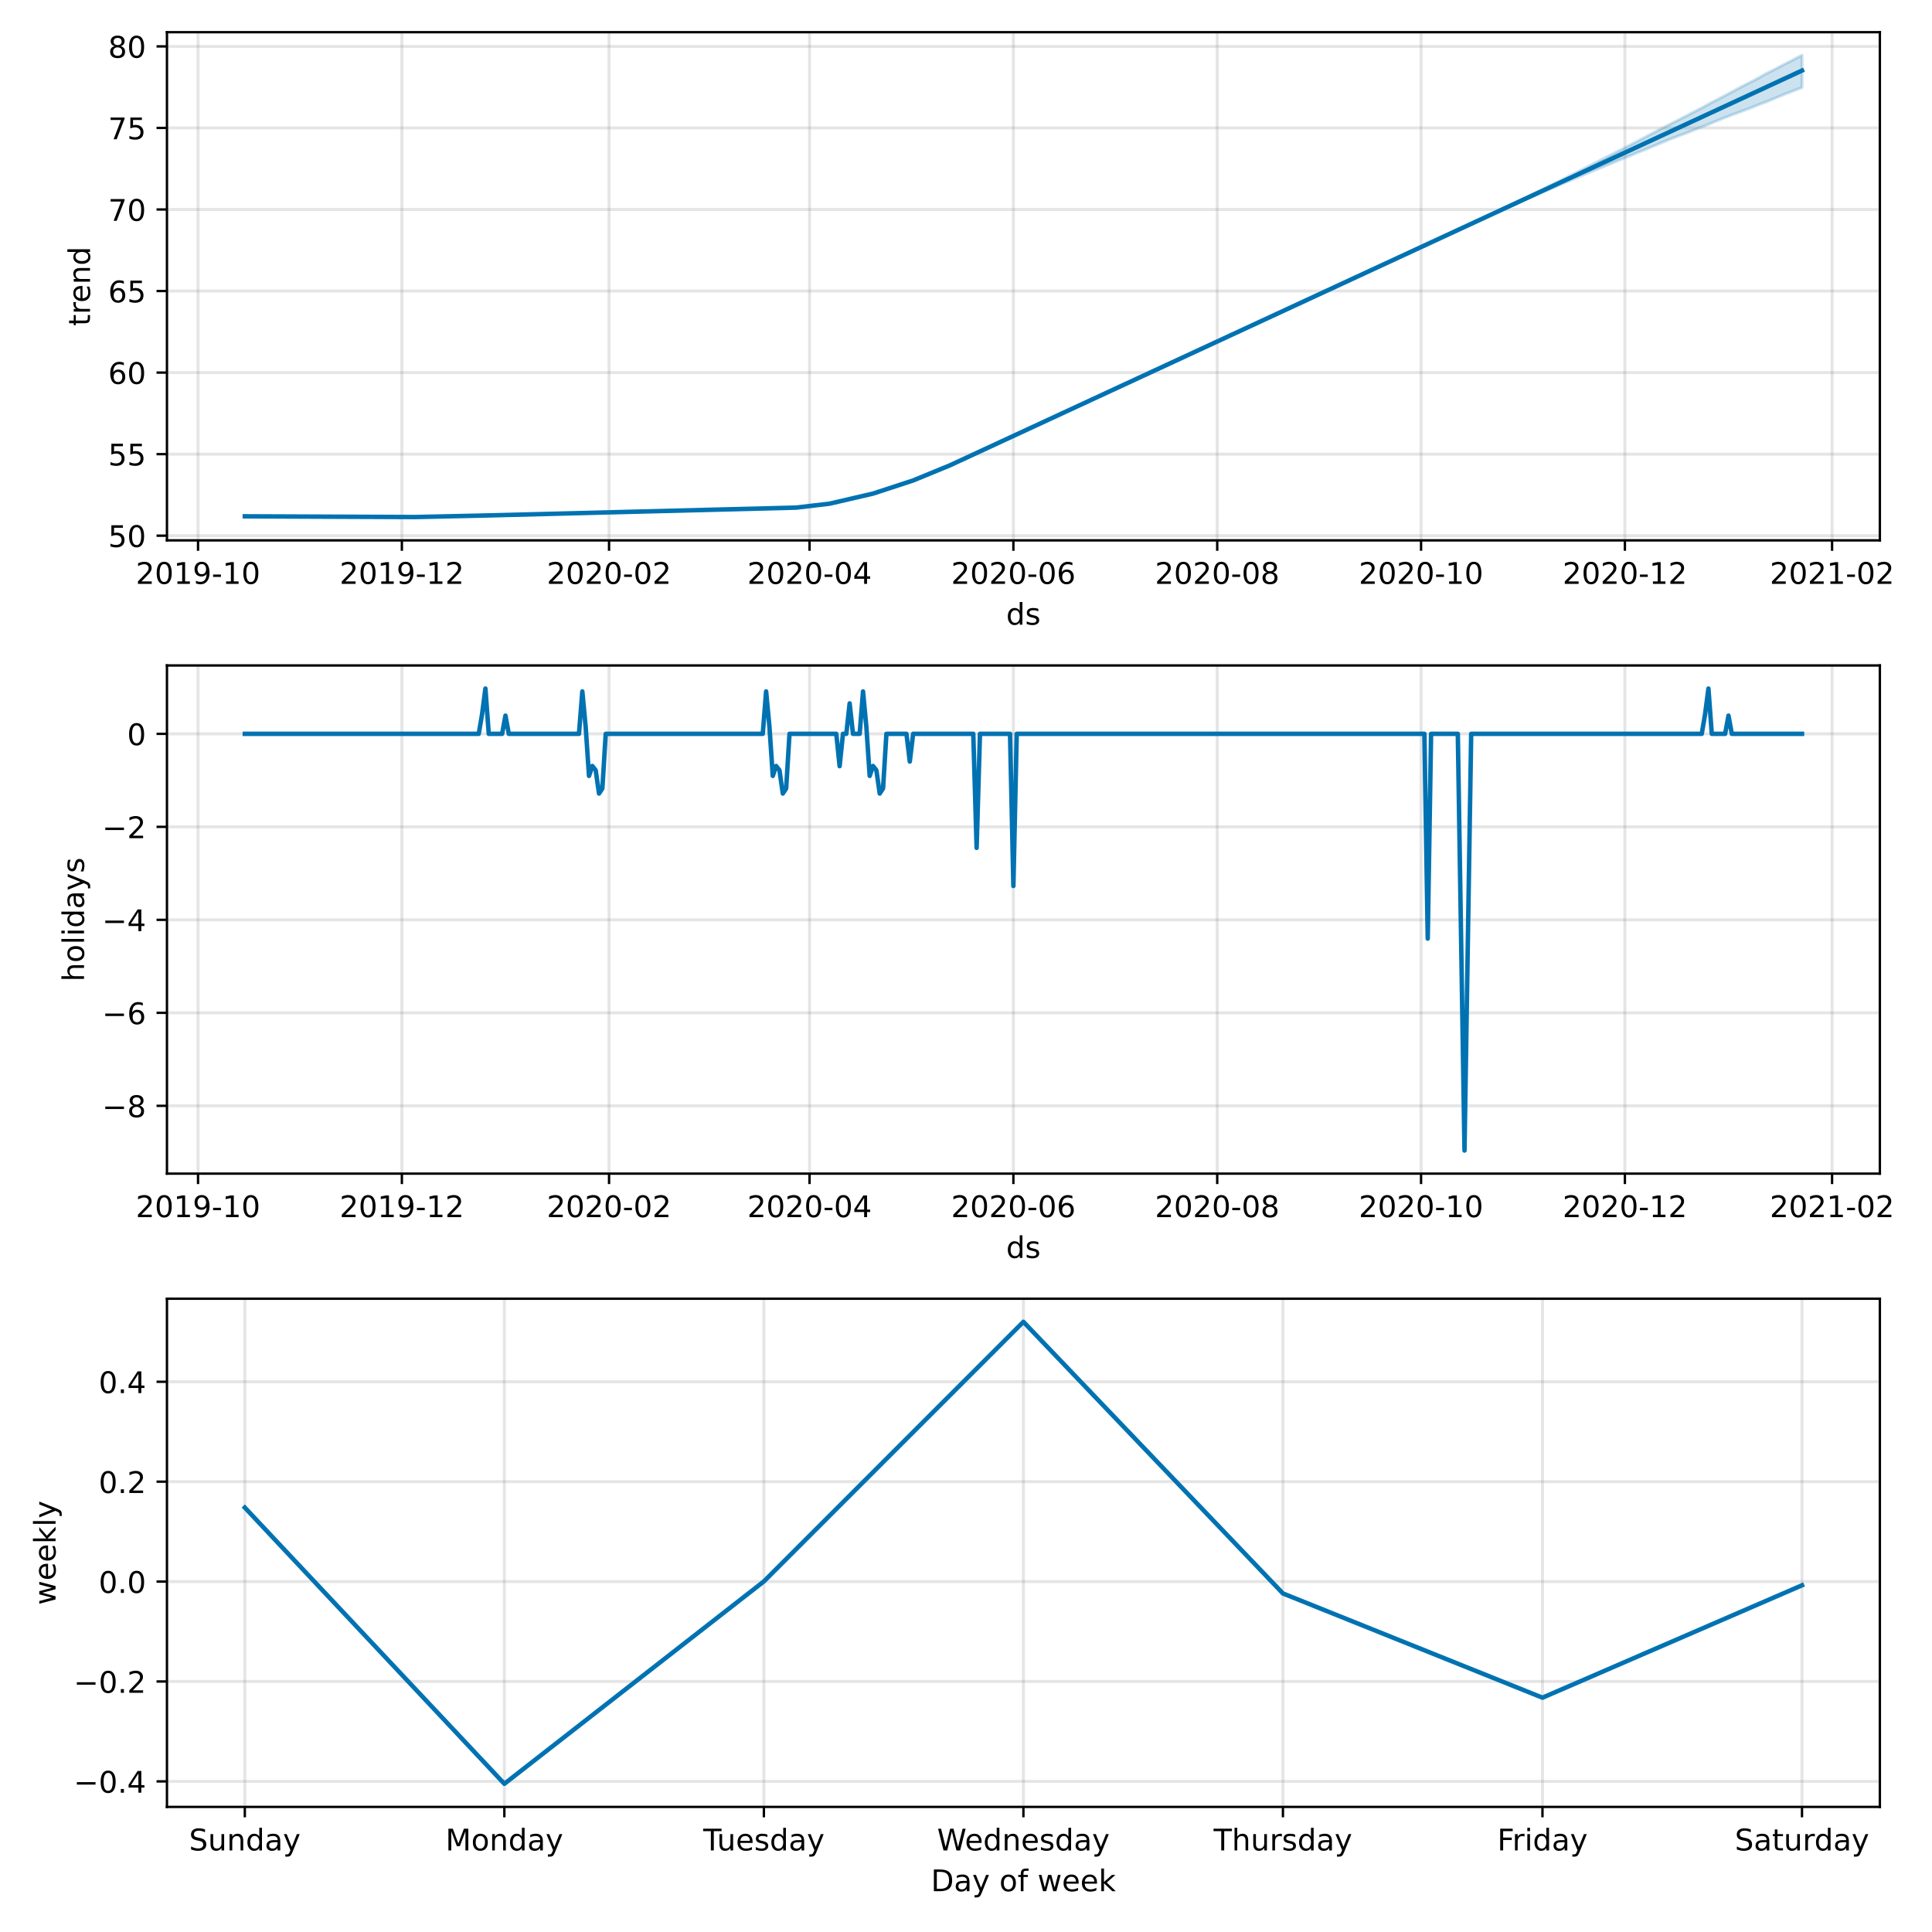 <?xml version="1.0" encoding="utf-8" standalone="no"?>
<!DOCTYPE svg PUBLIC "-//W3C//DTD SVG 1.1//EN"
  "http://www.w3.org/Graphics/SVG/1.1/DTD/svg11.dtd">
<!-- Created with matplotlib (https://matplotlib.org/) -->
<svg height="648pt" version="1.1" viewBox="0 0 648 648" width="648pt" xmlns="http://www.w3.org/2000/svg" xmlns:xlink="http://www.w3.org/1999/xlink">
 <defs>
  <style type="text/css">*{stroke-linecap:butt;stroke-linejoin:round;}</style>
 </defs>
 <g id="figure_1">
  <g id="patch_1">
   <path d="M 0 648 
L 648 648 
L 648 0 
L 0 0 
z
" style="fill:#ffffff;"/>
  </g>
  <g id="axes_1">
   <g id="patch_2">
    <path d="M 56 181.24 
L 630.51 181.24 
L 630.51 10.8 
L 56 10.8 
z
" style="fill:#ffffff;"/>
   </g>
   <g id="PolyCollection_1">
    <defs>
     <path d="M 82.114 -474.825 
L 82.114 -474.825 
L 83.235 -474.818 
L 84.356 -474.811 
L 85.476 -474.804 
L 86.597 -474.798 
L 87.718 -474.791 
L 88.839 -474.784 
L 89.96 -474.777 
L 91.08 -474.771 
L 92.201 -474.764 
L 93.322 -474.757 
L 94.443 -474.75 
L 95.563 -474.744 
L 96.684 -474.737 
L 97.805 -474.73 
L 98.926 -474.723 
L 100.047 -474.717 
L 101.167 -474.71 
L 102.288 -474.703 
L 103.409 -474.696 
L 104.53 -474.69 
L 105.65 -474.683 
L 106.771 -474.676 
L 107.892 -474.669 
L 109.013 -474.663 
L 110.133 -474.656 
L 111.254 -474.649 
L 112.375 -474.642 
L 113.496 -474.636 
L 114.617 -474.629 
L 115.737 -474.622 
L 116.858 -474.615 
L 117.979 -474.609 
L 119.1 -474.602 
L 120.22 -474.595 
L 121.341 -474.588 
L 122.462 -474.582 
L 123.583 -474.575 
L 124.704 -474.568 
L 125.824 -474.561 
L 126.945 -474.555 
L 128.066 -474.548 
L 129.187 -474.541 
L 130.307 -474.534 
L 131.428 -474.528 
L 132.549 -474.521 
L 133.67 -474.514 
L 134.791 -474.507 
L 135.911 -474.527 
L 137.032 -474.546 
L 138.153 -474.565 
L 139.274 -474.585 
L 140.394 -474.604 
L 141.515 -474.623 
L 142.636 -474.642 
L 143.757 -474.662 
L 144.878 -474.681 
L 145.998 -474.7 
L 147.119 -474.72 
L 148.24 -474.747 
L 149.361 -474.774 
L 150.481 -474.802 
L 151.602 -474.829 
L 152.723 -474.856 
L 153.844 -474.884 
L 154.965 -474.911 
L 156.085 -474.938 
L 157.206 -474.966 
L 158.327 -474.993 
L 159.448 -475.02 
L 160.568 -475.048 
L 161.689 -475.075 
L 162.81 -475.102 
L 163.931 -475.13 
L 165.052 -475.157 
L 166.172 -475.184 
L 167.293 -475.212 
L 168.414 -475.239 
L 169.535 -475.266 
L 170.655 -475.294 
L 171.776 -475.321 
L 172.897 -475.348 
L 174.018 -475.376 
L 175.139 -475.403 
L 176.259 -475.43 
L 177.38 -475.458 
L 178.501 -475.485 
L 179.622 -475.512 
L 180.742 -475.54 
L 181.863 -475.567 
L 182.984 -475.594 
L 184.105 -475.622 
L 185.225 -475.649 
L 186.346 -475.676 
L 187.467 -475.704 
L 188.588 -475.731 
L 189.709 -475.758 
L 190.829 -475.785 
L 191.95 -475.813 
L 193.071 -475.84 
L 194.192 -475.867 
L 195.312 -475.895 
L 196.433 -475.922 
L 197.554 -475.949 
L 198.675 -475.977 
L 199.796 -476.004 
L 200.916 -476.031 
L 202.037 -476.059 
L 203.158 -476.086 
L 204.279 -476.113 
L 205.399 -476.141 
L 206.52 -476.168 
L 207.641 -476.195 
L 208.762 -476.223 
L 209.883 -476.25 
L 211.003 -476.277 
L 212.124 -476.305 
L 213.245 -476.332 
L 214.366 -476.359 
L 215.486 -476.387 
L 216.607 -476.414 
L 217.728 -476.441 
L 218.849 -476.469 
L 219.97 -476.496 
L 221.09 -476.523 
L 222.211 -476.551 
L 223.332 -476.578 
L 224.453 -476.605 
L 225.573 -476.633 
L 226.694 -476.66 
L 227.815 -476.687 
L 228.936 -476.715 
L 230.057 -476.742 
L 231.177 -476.769 
L 232.298 -476.797 
L 233.419 -476.824 
L 234.54 -476.851 
L 235.66 -476.879 
L 236.781 -476.906 
L 237.902 -476.933 
L 239.023 -476.961 
L 240.144 -476.988 
L 241.264 -477.015 
L 242.385 -477.043 
L 243.506 -477.07 
L 244.627 -477.097 
L 245.747 -477.124 
L 246.868 -477.152 
L 247.989 -477.179 
L 249.11 -477.206 
L 250.231 -477.234 
L 251.351 -477.261 
L 252.472 -477.288 
L 253.593 -477.316 
L 254.714 -477.343 
L 255.834 -477.37 
L 256.955 -477.398 
L 258.076 -477.425 
L 259.197 -477.452 
L 260.317 -477.48 
L 261.438 -477.507 
L 262.559 -477.534 
L 263.68 -477.562 
L 264.801 -477.589 
L 265.921 -477.616 
L 267.042 -477.748 
L 268.163 -477.88 
L 269.284 -478.012 
L 270.404 -478.144 
L 271.525 -478.276 
L 272.646 -478.408 
L 273.767 -478.54 
L 274.888 -478.672 
L 276.008 -478.804 
L 277.129 -478.936 
L 278.25 -479.068 
L 279.371 -479.32 
L 280.491 -479.572 
L 281.612 -479.824 
L 282.733 -480.076 
L 283.854 -480.328 
L 284.975 -480.579 
L 286.095 -480.831 
L 287.216 -481.083 
L 288.337 -481.335 
L 289.458 -481.587 
L 290.578 -481.839 
L 291.699 -482.09 
L 292.82 -482.449 
L 293.941 -482.808 
L 295.062 -483.167 
L 296.182 -483.526 
L 297.303 -483.885 
L 298.424 -484.244 
L 299.545 -484.603 
L 300.665 -484.963 
L 301.786 -485.322 
L 302.907 -485.681 
L 304.028 -486.04 
L 305.149 -486.399 
L 306.269 -486.854 
L 307.39 -487.308 
L 308.511 -487.763 
L 309.632 -488.218 
L 310.752 -488.673 
L 311.873 -489.128 
L 312.994 -489.583 
L 314.115 -490.038 
L 315.236 -490.493 
L 316.356 -490.948 
L 317.477 -491.403 
L 318.598 -491.922 
L 319.719 -492.442 
L 320.839 -492.961 
L 321.96 -493.48 
L 323.081 -493.999 
L 324.202 -494.519 
L 325.323 -495.038 
L 326.443 -495.557 
L 327.564 -496.076 
L 328.685 -496.596 
L 329.806 -497.115 
L 330.926 -497.634 
L 332.047 -498.153 
L 333.168 -498.673 
L 334.289 -499.192 
L 335.41 -499.711 
L 336.53 -500.23 
L 337.651 -500.749 
L 338.772 -501.269 
L 339.893 -501.788 
L 341.013 -502.307 
L 342.134 -502.826 
L 343.255 -503.346 
L 344.376 -503.865 
L 345.496 -504.384 
L 346.617 -504.903 
L 347.738 -505.423 
L 348.859 -505.942 
L 349.98 -506.461 
L 351.1 -506.98 
L 352.221 -507.5 
L 353.342 -508.019 
L 354.463 -508.538 
L 355.583 -509.057 
L 356.704 -509.577 
L 357.825 -510.096 
L 358.946 -510.615 
L 360.067 -511.134 
L 361.187 -511.654 
L 362.308 -512.173 
L 363.429 -512.692 
L 364.55 -513.211 
L 365.67 -513.73 
L 366.791 -514.25 
L 367.912 -514.769 
L 369.033 -515.288 
L 370.154 -515.807 
L 371.274 -516.327 
L 372.395 -516.846 
L 373.516 -517.365 
L 374.637 -517.884 
L 375.757 -518.404 
L 376.878 -518.923 
L 377.999 -519.442 
L 379.12 -519.961 
L 380.241 -520.481 
L 381.361 -521 
L 382.482 -521.519 
L 383.603 -522.038 
L 384.724 -522.558 
L 385.844 -523.077 
L 386.965 -523.596 
L 388.086 -524.115 
L 389.207 -524.635 
L 390.328 -525.154 
L 391.448 -525.673 
L 392.569 -526.192 
L 393.69 -526.711 
L 394.811 -527.231 
L 395.931 -527.75 
L 397.052 -528.269 
L 398.173 -528.788 
L 399.294 -529.308 
L 400.415 -529.827 
L 401.535 -530.346 
L 402.656 -530.866 
L 403.777 -531.385 
L 404.898 -531.904 
L 406.018 -532.423 
L 407.139 -532.943 
L 408.26 -533.462 
L 409.381 -533.981 
L 410.502 -534.5 
L 411.622 -535.02 
L 412.743 -535.539 
L 413.864 -536.058 
L 414.985 -536.577 
L 416.105 -537.097 
L 417.226 -537.616 
L 418.347 -538.135 
L 419.468 -538.655 
L 420.588 -539.174 
L 421.709 -539.693 
L 422.83 -540.212 
L 423.951 -540.732 
L 425.072 -541.251 
L 426.192 -541.77 
L 427.313 -542.289 
L 428.434 -542.809 
L 429.555 -543.328 
L 430.675 -543.847 
L 431.796 -544.366 
L 432.917 -544.886 
L 434.038 -545.405 
L 435.159 -545.924 
L 436.279 -546.444 
L 437.4 -546.963 
L 438.521 -547.482 
L 439.642 -548.001 
L 440.762 -548.521 
L 441.883 -549.04 
L 443.004 -549.559 
L 444.125 -550.078 
L 445.246 -550.598 
L 446.366 -551.117 
L 447.487 -551.636 
L 448.608 -552.156 
L 449.729 -552.675 
L 450.849 -553.194 
L 451.97 -553.713 
L 453.091 -554.233 
L 454.212 -554.752 
L 455.333 -555.271 
L 456.453 -555.79 
L 457.574 -556.31 
L 458.695 -556.829 
L 459.816 -557.348 
L 460.936 -557.867 
L 462.057 -558.387 
L 463.178 -558.906 
L 464.299 -559.425 
L 465.42 -559.945 
L 466.54 -560.464 
L 467.661 -560.983 
L 468.782 -561.502 
L 469.903 -562.022 
L 471.023 -562.541 
L 472.144 -563.06 
L 473.265 -563.579 
L 474.386 -564.099 
L 475.507 -564.618 
L 476.627 -565.137 
L 477.748 -565.656 
L 478.869 -566.176 
L 479.99 -566.695 
L 481.11 -567.214 
L 482.231 -567.734 
L 483.352 -568.253 
L 484.473 -568.772 
L 485.594 -569.291 
L 486.714 -569.811 
L 487.835 -570.33 
L 488.956 -570.849 
L 490.077 -571.368 
L 491.197 -571.888 
L 492.318 -572.407 
L 493.439 -572.926 
L 494.56 -573.445 
L 495.68 -573.965 
L 496.801 -574.48 
L 497.922 -574.991 
L 499.043 -575.496 
L 500.164 -575.994 
L 501.284 -576.495 
L 502.405 -576.993 
L 503.526 -577.475 
L 504.647 -577.977 
L 505.767 -578.479 
L 506.888 -578.977 
L 508.009 -579.469 
L 509.13 -579.967 
L 510.251 -580.463 
L 511.371 -580.945 
L 512.492 -581.428 
L 513.613 -581.912 
L 514.734 -582.395 
L 515.854 -582.89 
L 516.975 -583.374 
L 518.096 -583.868 
L 519.217 -584.345 
L 520.338 -584.82 
L 521.458 -585.291 
L 522.579 -585.776 
L 523.7 -586.247 
L 524.821 -586.701 
L 525.941 -587.168 
L 527.062 -587.639 
L 528.183 -588.104 
L 529.304 -588.57 
L 530.425 -589.031 
L 531.545 -589.496 
L 532.666 -589.972 
L 533.787 -590.45 
L 534.908 -590.936 
L 536.028 -591.377 
L 537.149 -591.815 
L 538.27 -592.299 
L 539.391 -592.75 
L 540.512 -593.212 
L 541.632 -593.684 
L 542.753 -594.161 
L 543.874 -594.625 
L 544.995 -595.07 
L 546.115 -595.515 
L 547.236 -595.991 
L 548.357 -596.469 
L 549.478 -596.91 
L 550.599 -597.351 
L 551.719 -597.821 
L 552.84 -598.283 
L 553.961 -598.753 
L 555.082 -599.214 
L 556.202 -599.69 
L 557.323 -600.165 
L 558.444 -600.61 
L 559.565 -601.097 
L 560.686 -601.523 
L 561.806 -601.936 
L 562.927 -602.377 
L 564.048 -602.802 
L 565.169 -603.211 
L 566.289 -603.636 
L 567.41 -604.083 
L 568.531 -604.551 
L 569.652 -604.99 
L 570.773 -605.424 
L 571.893 -605.847 
L 573.014 -606.293 
L 574.135 -606.765 
L 575.256 -607.24 
L 576.376 -607.687 
L 577.497 -608.14 
L 578.618 -608.588 
L 579.739 -609.008 
L 580.859 -609.472 
L 581.98 -609.875 
L 583.101 -610.269 
L 584.222 -610.706 
L 585.343 -611.119 
L 586.463 -611.542 
L 587.584 -611.975 
L 588.705 -612.426 
L 589.826 -612.869 
L 590.946 -613.297 
L 592.067 -613.706 
L 593.188 -614.157 
L 594.309 -614.619 
L 595.43 -615.089 
L 596.55 -615.552 
L 597.671 -616.026 
L 598.792 -616.5 
L 599.913 -616.925 
L 601.033 -617.347 
L 602.154 -617.781 
L 603.275 -618.224 
L 604.396 -618.627 
L 604.396 -629.453 
L 604.396 -629.453 
L 603.275 -628.887 
L 602.154 -628.325 
L 601.033 -627.724 
L 599.913 -627.151 
L 598.792 -626.584 
L 597.671 -626.023 
L 596.55 -625.419 
L 595.43 -624.84 
L 594.309 -624.268 
L 593.188 -623.695 
L 592.067 -623.115 
L 590.946 -622.506 
L 589.826 -621.868 
L 588.705 -621.26 
L 587.584 -620.676 
L 586.463 -620.107 
L 585.343 -619.537 
L 584.222 -618.955 
L 583.101 -618.37 
L 581.98 -617.764 
L 580.859 -617.161 
L 579.739 -616.536 
L 578.618 -615.968 
L 577.497 -615.376 
L 576.376 -614.78 
L 575.256 -614.215 
L 574.135 -613.645 
L 573.014 -613.03 
L 571.893 -612.409 
L 570.773 -611.811 
L 569.652 -611.214 
L 568.531 -610.633 
L 567.41 -610.082 
L 566.289 -609.466 
L 565.169 -608.908 
L 564.048 -608.347 
L 562.927 -607.748 
L 561.806 -607.184 
L 560.686 -606.634 
L 559.565 -606.058 
L 558.444 -605.463 
L 557.323 -604.88 
L 556.202 -604.293 
L 555.082 -603.716 
L 553.961 -603.133 
L 552.84 -602.546 
L 551.719 -601.96 
L 550.599 -601.371 
L 549.478 -600.774 
L 548.357 -600.181 
L 547.236 -599.607 
L 546.115 -599.041 
L 544.995 -598.456 
L 543.874 -597.885 
L 542.753 -597.305 
L 541.632 -596.733 
L 540.512 -596.144 
L 539.391 -595.585 
L 538.27 -595.022 
L 537.149 -594.461 
L 536.028 -593.89 
L 534.908 -593.314 
L 533.787 -592.738 
L 532.666 -592.166 
L 531.545 -591.596 
L 530.425 -591.015 
L 529.304 -590.446 
L 528.183 -589.88 
L 527.062 -589.307 
L 525.941 -588.747 
L 524.821 -588.187 
L 523.7 -587.629 
L 522.579 -587.064 
L 521.458 -586.505 
L 520.338 -585.936 
L 519.217 -585.369 
L 518.096 -584.8 
L 516.975 -584.244 
L 515.854 -583.701 
L 514.734 -583.15 
L 513.613 -582.6 
L 512.492 -582.056 
L 511.371 -581.513 
L 510.251 -580.963 
L 509.13 -580.424 
L 508.009 -579.881 
L 506.888 -579.336 
L 505.767 -578.791 
L 504.647 -578.246 
L 503.526 -577.71 
L 502.405 -577.174 
L 501.284 -576.632 
L 500.164 -576.092 
L 499.043 -575.549 
L 497.922 -575.016 
L 496.801 -574.49 
L 495.68 -573.965 
L 494.56 -573.445 
L 493.439 -572.926 
L 492.318 -572.407 
L 491.197 -571.888 
L 490.077 -571.368 
L 488.956 -570.849 
L 487.835 -570.33 
L 486.714 -569.811 
L 485.594 -569.291 
L 484.473 -568.772 
L 483.352 -568.253 
L 482.231 -567.734 
L 481.11 -567.214 
L 479.99 -566.695 
L 478.869 -566.176 
L 477.748 -565.656 
L 476.627 -565.137 
L 475.507 -564.618 
L 474.386 -564.099 
L 473.265 -563.579 
L 472.144 -563.06 
L 471.023 -562.541 
L 469.903 -562.022 
L 468.782 -561.502 
L 467.661 -560.983 
L 466.54 -560.464 
L 465.42 -559.945 
L 464.299 -559.425 
L 463.178 -558.906 
L 462.057 -558.387 
L 460.936 -557.867 
L 459.816 -557.348 
L 458.695 -556.829 
L 457.574 -556.31 
L 456.453 -555.79 
L 455.333 -555.271 
L 454.212 -554.752 
L 453.091 -554.233 
L 451.97 -553.713 
L 450.849 -553.194 
L 449.729 -552.675 
L 448.608 -552.156 
L 447.487 -551.636 
L 446.366 -551.117 
L 445.246 -550.598 
L 444.125 -550.078 
L 443.004 -549.559 
L 441.883 -549.04 
L 440.762 -548.521 
L 439.642 -548.001 
L 438.521 -547.482 
L 437.4 -546.963 
L 436.279 -546.444 
L 435.159 -545.924 
L 434.038 -545.405 
L 432.917 -544.886 
L 431.796 -544.366 
L 430.675 -543.847 
L 429.555 -543.328 
L 428.434 -542.809 
L 427.313 -542.289 
L 426.192 -541.77 
L 425.072 -541.251 
L 423.951 -540.732 
L 422.83 -540.212 
L 421.709 -539.693 
L 420.588 -539.174 
L 419.468 -538.655 
L 418.347 -538.135 
L 417.226 -537.616 
L 416.105 -537.097 
L 414.985 -536.577 
L 413.864 -536.058 
L 412.743 -535.539 
L 411.622 -535.02 
L 410.502 -534.5 
L 409.381 -533.981 
L 408.26 -533.462 
L 407.139 -532.943 
L 406.018 -532.423 
L 404.898 -531.904 
L 403.777 -531.385 
L 402.656 -530.866 
L 401.535 -530.346 
L 400.415 -529.827 
L 399.294 -529.308 
L 398.173 -528.788 
L 397.052 -528.269 
L 395.931 -527.75 
L 394.811 -527.231 
L 393.69 -526.711 
L 392.569 -526.192 
L 391.448 -525.673 
L 390.328 -525.154 
L 389.207 -524.635 
L 388.086 -524.115 
L 386.965 -523.596 
L 385.844 -523.077 
L 384.724 -522.558 
L 383.603 -522.038 
L 382.482 -521.519 
L 381.361 -521 
L 380.241 -520.481 
L 379.12 -519.961 
L 377.999 -519.442 
L 376.878 -518.923 
L 375.757 -518.404 
L 374.637 -517.884 
L 373.516 -517.365 
L 372.395 -516.846 
L 371.274 -516.327 
L 370.154 -515.807 
L 369.033 -515.288 
L 367.912 -514.769 
L 366.791 -514.25 
L 365.67 -513.73 
L 364.55 -513.211 
L 363.429 -512.692 
L 362.308 -512.173 
L 361.187 -511.654 
L 360.067 -511.134 
L 358.946 -510.615 
L 357.825 -510.096 
L 356.704 -509.577 
L 355.583 -509.057 
L 354.463 -508.538 
L 353.342 -508.019 
L 352.221 -507.5 
L 351.1 -506.98 
L 349.98 -506.461 
L 348.859 -505.942 
L 347.738 -505.423 
L 346.617 -504.903 
L 345.496 -504.384 
L 344.376 -503.865 
L 343.255 -503.346 
L 342.134 -502.826 
L 341.013 -502.307 
L 339.893 -501.788 
L 338.772 -501.269 
L 337.651 -500.749 
L 336.53 -500.23 
L 335.41 -499.711 
L 334.289 -499.192 
L 333.168 -498.673 
L 332.047 -498.153 
L 330.926 -497.634 
L 329.806 -497.115 
L 328.685 -496.596 
L 327.564 -496.076 
L 326.443 -495.557 
L 325.323 -495.038 
L 324.202 -494.519 
L 323.081 -493.999 
L 321.96 -493.48 
L 320.839 -492.961 
L 319.719 -492.442 
L 318.598 -491.922 
L 317.477 -491.403 
L 316.356 -490.948 
L 315.236 -490.493 
L 314.115 -490.038 
L 312.994 -489.583 
L 311.873 -489.128 
L 310.752 -488.673 
L 309.632 -488.218 
L 308.511 -487.763 
L 307.39 -487.308 
L 306.269 -486.854 
L 305.149 -486.399 
L 304.028 -486.04 
L 302.907 -485.681 
L 301.786 -485.322 
L 300.665 -484.963 
L 299.545 -484.603 
L 298.424 -484.244 
L 297.303 -483.885 
L 296.182 -483.526 
L 295.062 -483.167 
L 293.941 -482.808 
L 292.82 -482.449 
L 291.699 -482.09 
L 290.578 -481.839 
L 289.458 -481.587 
L 288.337 -481.335 
L 287.216 -481.083 
L 286.095 -480.831 
L 284.975 -480.579 
L 283.854 -480.328 
L 282.733 -480.076 
L 281.612 -479.824 
L 280.491 -479.572 
L 279.371 -479.32 
L 278.25 -479.068 
L 277.129 -478.936 
L 276.008 -478.804 
L 274.888 -478.672 
L 273.767 -478.54 
L 272.646 -478.408 
L 271.525 -478.276 
L 270.404 -478.144 
L 269.284 -478.012 
L 268.163 -477.88 
L 267.042 -477.748 
L 265.921 -477.616 
L 264.801 -477.589 
L 263.68 -477.562 
L 262.559 -477.534 
L 261.438 -477.507 
L 260.317 -477.48 
L 259.197 -477.452 
L 258.076 -477.425 
L 256.955 -477.398 
L 255.834 -477.37 
L 254.714 -477.343 
L 253.593 -477.316 
L 252.472 -477.288 
L 251.351 -477.261 
L 250.231 -477.234 
L 249.11 -477.206 
L 247.989 -477.179 
L 246.868 -477.152 
L 245.747 -477.124 
L 244.627 -477.097 
L 243.506 -477.07 
L 242.385 -477.043 
L 241.264 -477.015 
L 240.144 -476.988 
L 239.023 -476.961 
L 237.902 -476.933 
L 236.781 -476.906 
L 235.66 -476.879 
L 234.54 -476.851 
L 233.419 -476.824 
L 232.298 -476.797 
L 231.177 -476.769 
L 230.057 -476.742 
L 228.936 -476.715 
L 227.815 -476.687 
L 226.694 -476.66 
L 225.573 -476.633 
L 224.453 -476.605 
L 223.332 -476.578 
L 222.211 -476.551 
L 221.09 -476.523 
L 219.97 -476.496 
L 218.849 -476.469 
L 217.728 -476.441 
L 216.607 -476.414 
L 215.486 -476.387 
L 214.366 -476.359 
L 213.245 -476.332 
L 212.124 -476.305 
L 211.003 -476.277 
L 209.883 -476.25 
L 208.762 -476.223 
L 207.641 -476.195 
L 206.52 -476.168 
L 205.399 -476.141 
L 204.279 -476.113 
L 203.158 -476.086 
L 202.037 -476.059 
L 200.916 -476.031 
L 199.796 -476.004 
L 198.675 -475.977 
L 197.554 -475.949 
L 196.433 -475.922 
L 195.312 -475.895 
L 194.192 -475.867 
L 193.071 -475.84 
L 191.95 -475.813 
L 190.829 -475.785 
L 189.709 -475.758 
L 188.588 -475.731 
L 187.467 -475.704 
L 186.346 -475.676 
L 185.225 -475.649 
L 184.105 -475.622 
L 182.984 -475.594 
L 181.863 -475.567 
L 180.742 -475.54 
L 179.622 -475.512 
L 178.501 -475.485 
L 177.38 -475.458 
L 176.259 -475.43 
L 175.139 -475.403 
L 174.018 -475.376 
L 172.897 -475.348 
L 171.776 -475.321 
L 170.655 -475.294 
L 169.535 -475.266 
L 168.414 -475.239 
L 167.293 -475.212 
L 166.172 -475.184 
L 165.052 -475.157 
L 163.931 -475.13 
L 162.81 -475.102 
L 161.689 -475.075 
L 160.568 -475.048 
L 159.448 -475.02 
L 158.327 -474.993 
L 157.206 -474.966 
L 156.085 -474.938 
L 154.965 -474.911 
L 153.844 -474.884 
L 152.723 -474.856 
L 151.602 -474.829 
L 150.481 -474.802 
L 149.361 -474.774 
L 148.24 -474.747 
L 147.119 -474.72 
L 145.998 -474.7 
L 144.878 -474.681 
L 143.757 -474.662 
L 142.636 -474.642 
L 141.515 -474.623 
L 140.394 -474.604 
L 139.274 -474.585 
L 138.153 -474.565 
L 137.032 -474.546 
L 135.911 -474.527 
L 134.791 -474.507 
L 133.67 -474.514 
L 132.549 -474.521 
L 131.428 -474.528 
L 130.307 -474.534 
L 129.187 -474.541 
L 128.066 -474.548 
L 126.945 -474.555 
L 125.824 -474.561 
L 124.704 -474.568 
L 123.583 -474.575 
L 122.462 -474.582 
L 121.341 -474.588 
L 120.22 -474.595 
L 119.1 -474.602 
L 117.979 -474.609 
L 116.858 -474.615 
L 115.737 -474.622 
L 114.617 -474.629 
L 113.496 -474.636 
L 112.375 -474.642 
L 111.254 -474.649 
L 110.133 -474.656 
L 109.013 -474.663 
L 107.892 -474.669 
L 106.771 -474.676 
L 105.65 -474.683 
L 104.53 -474.69 
L 103.409 -474.696 
L 102.288 -474.703 
L 101.167 -474.71 
L 100.047 -474.717 
L 98.926 -474.723 
L 97.805 -474.73 
L 96.684 -474.737 
L 95.563 -474.744 
L 94.443 -474.75 
L 93.322 -474.757 
L 92.201 -474.764 
L 91.08 -474.771 
L 89.96 -474.777 
L 88.839 -474.784 
L 87.718 -474.791 
L 86.597 -474.798 
L 85.476 -474.804 
L 84.356 -474.811 
L 83.235 -474.818 
L 82.114 -474.825 
z
" id="m75b21ad428" style="stroke:#0072b2;stroke-opacity:0.2;"/>
    </defs>
    <g clip-path="url(#p97c8c54c66)">
     <use style="fill:#0072b2;fill-opacity:0.2;stroke:#0072b2;stroke-opacity:0.2;" x="0" xlink:href="#m75b21ad428" y="648"/>
    </g>
   </g>
   <g id="matplotlib.axis_1">
    <g id="xtick_1">
     <g id="line2d_1">
      <path clip-path="url(#p97c8c54c66)" d="M 66.423 181.24 
L 66.423 10.8 
" style="fill:none;stroke:#808080;stroke-linecap:square;stroke-opacity:0.2;"/>
     </g>
     <g id="line2d_2">
      <defs>
       <path d="M 0 0 
L 0 3.5 
" id="m386996c1ae" style="stroke:#000000;stroke-width:0.8;"/>
      </defs>
      <g>
       <use style="stroke:#000000;stroke-width:0.8;" x="66.423" xlink:href="#m386996c1ae" y="181.24"/>
      </g>
     </g>
     <g id="text_1">
      <!-- 2019-10 -->
      <g transform="translate(45.532 195.838)scale(0.1 -0.1)">
       <defs>
        <path d="M 19.188 8.297 
L 53.609 8.297 
L 53.609 0 
L 7.328 0 
L 7.328 8.297 
Q 12.938 14.109 22.625 23.891 
Q 32.328 33.688 34.812 36.531 
Q 39.547 41.844 41.422 45.531 
Q 43.312 49.219 43.312 52.781 
Q 43.312 58.594 39.234 62.25 
Q 35.156 65.922 28.609 65.922 
Q 23.969 65.922 18.812 64.312 
Q 13.672 62.703 7.812 59.422 
L 7.812 69.391 
Q 13.766 71.781 18.938 73 
Q 24.125 74.219 28.422 74.219 
Q 39.75 74.219 46.484 68.547 
Q 53.219 62.891 53.219 53.422 
Q 53.219 48.922 51.531 44.891 
Q 49.859 40.875 45.406 35.406 
Q 44.188 33.984 37.641 27.219 
Q 31.109 20.453 19.188 8.297 
z
" id="DejaVuSans-50"/>
        <path d="M 31.781 66.406 
Q 24.172 66.406 20.328 58.906 
Q 16.5 51.422 16.5 36.375 
Q 16.5 21.391 20.328 13.891 
Q 24.172 6.391 31.781 6.391 
Q 39.453 6.391 43.281 13.891 
Q 47.125 21.391 47.125 36.375 
Q 47.125 51.422 43.281 58.906 
Q 39.453 66.406 31.781 66.406 
z
M 31.781 74.219 
Q 44.047 74.219 50.516 64.516 
Q 56.984 54.828 56.984 36.375 
Q 56.984 17.969 50.516 8.266 
Q 44.047 -1.422 31.781 -1.422 
Q 19.531 -1.422 13.062 8.266 
Q 6.594 17.969 6.594 36.375 
Q 6.594 54.828 13.062 64.516 
Q 19.531 74.219 31.781 74.219 
z
" id="DejaVuSans-48"/>
        <path d="M 12.406 8.297 
L 28.516 8.297 
L 28.516 63.922 
L 10.984 60.406 
L 10.984 69.391 
L 28.422 72.906 
L 38.281 72.906 
L 38.281 8.297 
L 54.391 8.297 
L 54.391 0 
L 12.406 0 
z
" id="DejaVuSans-49"/>
        <path d="M 10.984 1.516 
L 10.984 10.5 
Q 14.703 8.734 18.5 7.812 
Q 22.312 6.891 25.984 6.891 
Q 35.75 6.891 40.891 13.453 
Q 46.047 20.016 46.781 33.406 
Q 43.953 29.203 39.594 26.953 
Q 35.25 24.703 29.984 24.703 
Q 19.047 24.703 12.672 31.312 
Q 6.297 37.938 6.297 49.422 
Q 6.297 60.641 12.938 67.422 
Q 19.578 74.219 30.609 74.219 
Q 43.266 74.219 49.922 64.516 
Q 56.594 54.828 56.594 36.375 
Q 56.594 19.141 48.406 8.859 
Q 40.234 -1.422 26.422 -1.422 
Q 22.703 -1.422 18.891 -0.688 
Q 15.094 0.047 10.984 1.516 
z
M 30.609 32.422 
Q 37.25 32.422 41.125 36.953 
Q 45.016 41.5 45.016 49.422 
Q 45.016 57.281 41.125 61.844 
Q 37.25 66.406 30.609 66.406 
Q 23.969 66.406 20.094 61.844 
Q 16.219 57.281 16.219 49.422 
Q 16.219 41.5 20.094 36.953 
Q 23.969 32.422 30.609 32.422 
z
" id="DejaVuSans-57"/>
        <path d="M 4.891 31.391 
L 31.203 31.391 
L 31.203 23.391 
L 4.891 23.391 
z
" id="DejaVuSans-45"/>
       </defs>
       <use xlink:href="#DejaVuSans-50"/>
       <use x="63.623" xlink:href="#DejaVuSans-48"/>
       <use x="127.246" xlink:href="#DejaVuSans-49"/>
       <use x="190.869" xlink:href="#DejaVuSans-57"/>
       <use x="254.492" xlink:href="#DejaVuSans-45"/>
       <use x="290.576" xlink:href="#DejaVuSans-49"/>
       <use x="354.199" xlink:href="#DejaVuSans-48"/>
      </g>
     </g>
    </g>
    <g id="xtick_2">
     <g id="line2d_3">
      <path clip-path="url(#p97c8c54c66)" d="M 134.791 181.24 
L 134.791 10.8 
" style="fill:none;stroke:#808080;stroke-linecap:square;stroke-opacity:0.2;"/>
     </g>
     <g id="line2d_4">
      <g>
       <use style="stroke:#000000;stroke-width:0.8;" x="134.791" xlink:href="#m386996c1ae" y="181.24"/>
      </g>
     </g>
     <g id="text_2">
      <!-- 2019-12 -->
      <g transform="translate(113.899 195.838)scale(0.1 -0.1)">
       <use xlink:href="#DejaVuSans-50"/>
       <use x="63.623" xlink:href="#DejaVuSans-48"/>
       <use x="127.246" xlink:href="#DejaVuSans-49"/>
       <use x="190.869" xlink:href="#DejaVuSans-57"/>
       <use x="254.492" xlink:href="#DejaVuSans-45"/>
       <use x="290.576" xlink:href="#DejaVuSans-49"/>
       <use x="354.199" xlink:href="#DejaVuSans-50"/>
      </g>
     </g>
    </g>
    <g id="xtick_3">
     <g id="line2d_5">
      <path clip-path="url(#p97c8c54c66)" d="M 204.279 181.24 
L 204.279 10.8 
" style="fill:none;stroke:#808080;stroke-linecap:square;stroke-opacity:0.2;"/>
     </g>
     <g id="line2d_6">
      <g>
       <use style="stroke:#000000;stroke-width:0.8;" x="204.279" xlink:href="#m386996c1ae" y="181.24"/>
      </g>
     </g>
     <g id="text_3">
      <!-- 2020-02 -->
      <g transform="translate(183.387 195.838)scale(0.1 -0.1)">
       <use xlink:href="#DejaVuSans-50"/>
       <use x="63.623" xlink:href="#DejaVuSans-48"/>
       <use x="127.246" xlink:href="#DejaVuSans-50"/>
       <use x="190.869" xlink:href="#DejaVuSans-48"/>
       <use x="254.492" xlink:href="#DejaVuSans-45"/>
       <use x="290.576" xlink:href="#DejaVuSans-48"/>
       <use x="354.199" xlink:href="#DejaVuSans-50"/>
      </g>
     </g>
    </g>
    <g id="xtick_4">
     <g id="line2d_7">
      <path clip-path="url(#p97c8c54c66)" d="M 271.525 181.24 
L 271.525 10.8 
" style="fill:none;stroke:#808080;stroke-linecap:square;stroke-opacity:0.2;"/>
     </g>
     <g id="line2d_8">
      <g>
       <use style="stroke:#000000;stroke-width:0.8;" x="271.525" xlink:href="#m386996c1ae" y="181.24"/>
      </g>
     </g>
     <g id="text_4">
      <!-- 2020-04 -->
      <g transform="translate(250.634 195.838)scale(0.1 -0.1)">
       <defs>
        <path d="M 37.797 64.312 
L 12.891 25.391 
L 37.797 25.391 
z
M 35.203 72.906 
L 47.609 72.906 
L 47.609 25.391 
L 58.016 25.391 
L 58.016 17.188 
L 47.609 17.188 
L 47.609 0 
L 37.797 0 
L 37.797 17.188 
L 4.891 17.188 
L 4.891 26.703 
z
" id="DejaVuSans-52"/>
       </defs>
       <use xlink:href="#DejaVuSans-50"/>
       <use x="63.623" xlink:href="#DejaVuSans-48"/>
       <use x="127.246" xlink:href="#DejaVuSans-50"/>
       <use x="190.869" xlink:href="#DejaVuSans-48"/>
       <use x="254.492" xlink:href="#DejaVuSans-45"/>
       <use x="290.576" xlink:href="#DejaVuSans-48"/>
       <use x="354.199" xlink:href="#DejaVuSans-52"/>
      </g>
     </g>
    </g>
    <g id="xtick_5">
     <g id="line2d_9">
      <path clip-path="url(#p97c8c54c66)" d="M 339.893 181.24 
L 339.893 10.8 
" style="fill:none;stroke:#808080;stroke-linecap:square;stroke-opacity:0.2;"/>
     </g>
     <g id="line2d_10">
      <g>
       <use style="stroke:#000000;stroke-width:0.8;" x="339.893" xlink:href="#m386996c1ae" y="181.24"/>
      </g>
     </g>
     <g id="text_5">
      <!-- 2020-06 -->
      <g transform="translate(319.001 195.838)scale(0.1 -0.1)">
       <defs>
        <path d="M 33.016 40.375 
Q 26.375 40.375 22.484 35.828 
Q 18.609 31.297 18.609 23.391 
Q 18.609 15.531 22.484 10.953 
Q 26.375 6.391 33.016 6.391 
Q 39.656 6.391 43.531 10.953 
Q 47.406 15.531 47.406 23.391 
Q 47.406 31.297 43.531 35.828 
Q 39.656 40.375 33.016 40.375 
z
M 52.594 71.297 
L 52.594 62.312 
Q 48.875 64.062 45.094 64.984 
Q 41.312 65.922 37.594 65.922 
Q 27.828 65.922 22.672 59.328 
Q 17.531 52.734 16.797 39.406 
Q 19.672 43.656 24.016 45.922 
Q 28.375 48.188 33.594 48.188 
Q 44.578 48.188 50.953 41.516 
Q 57.328 34.859 57.328 23.391 
Q 57.328 12.156 50.688 5.359 
Q 44.047 -1.422 33.016 -1.422 
Q 20.359 -1.422 13.672 8.266 
Q 6.984 17.969 6.984 36.375 
Q 6.984 53.656 15.188 63.938 
Q 23.391 74.219 37.203 74.219 
Q 40.922 74.219 44.703 73.484 
Q 48.484 72.75 52.594 71.297 
z
" id="DejaVuSans-54"/>
       </defs>
       <use xlink:href="#DejaVuSans-50"/>
       <use x="63.623" xlink:href="#DejaVuSans-48"/>
       <use x="127.246" xlink:href="#DejaVuSans-50"/>
       <use x="190.869" xlink:href="#DejaVuSans-48"/>
       <use x="254.492" xlink:href="#DejaVuSans-45"/>
       <use x="290.576" xlink:href="#DejaVuSans-48"/>
       <use x="354.199" xlink:href="#DejaVuSans-54"/>
      </g>
     </g>
    </g>
    <g id="xtick_6">
     <g id="line2d_11">
      <path clip-path="url(#p97c8c54c66)" d="M 408.26 181.24 
L 408.26 10.8 
" style="fill:none;stroke:#808080;stroke-linecap:square;stroke-opacity:0.2;"/>
     </g>
     <g id="line2d_12">
      <g>
       <use style="stroke:#000000;stroke-width:0.8;" x="408.26" xlink:href="#m386996c1ae" y="181.24"/>
      </g>
     </g>
     <g id="text_6">
      <!-- 2020-08 -->
      <g transform="translate(387.369 195.838)scale(0.1 -0.1)">
       <defs>
        <path d="M 31.781 34.625 
Q 24.75 34.625 20.719 30.859 
Q 16.703 27.094 16.703 20.516 
Q 16.703 13.922 20.719 10.156 
Q 24.75 6.391 31.781 6.391 
Q 38.812 6.391 42.859 10.172 
Q 46.922 13.969 46.922 20.516 
Q 46.922 27.094 42.891 30.859 
Q 38.875 34.625 31.781 34.625 
z
M 21.922 38.812 
Q 15.578 40.375 12.031 44.719 
Q 8.5 49.078 8.5 55.328 
Q 8.5 64.062 14.719 69.141 
Q 20.953 74.219 31.781 74.219 
Q 42.672 74.219 48.875 69.141 
Q 55.078 64.062 55.078 55.328 
Q 55.078 49.078 51.531 44.719 
Q 48 40.375 41.703 38.812 
Q 48.828 37.156 52.797 32.312 
Q 56.781 27.484 56.781 20.516 
Q 56.781 9.906 50.312 4.234 
Q 43.844 -1.422 31.781 -1.422 
Q 19.734 -1.422 13.25 4.234 
Q 6.781 9.906 6.781 20.516 
Q 6.781 27.484 10.781 32.312 
Q 14.797 37.156 21.922 38.812 
z
M 18.312 54.391 
Q 18.312 48.734 21.844 45.562 
Q 25.391 42.391 31.781 42.391 
Q 38.141 42.391 41.719 45.562 
Q 45.312 48.734 45.312 54.391 
Q 45.312 60.062 41.719 63.234 
Q 38.141 66.406 31.781 66.406 
Q 25.391 66.406 21.844 63.234 
Q 18.312 60.062 18.312 54.391 
z
" id="DejaVuSans-56"/>
       </defs>
       <use xlink:href="#DejaVuSans-50"/>
       <use x="63.623" xlink:href="#DejaVuSans-48"/>
       <use x="127.246" xlink:href="#DejaVuSans-50"/>
       <use x="190.869" xlink:href="#DejaVuSans-48"/>
       <use x="254.492" xlink:href="#DejaVuSans-45"/>
       <use x="290.576" xlink:href="#DejaVuSans-48"/>
       <use x="354.199" xlink:href="#DejaVuSans-56"/>
      </g>
     </g>
    </g>
    <g id="xtick_7">
     <g id="line2d_13">
      <path clip-path="url(#p97c8c54c66)" d="M 476.627 181.24 
L 476.627 10.8 
" style="fill:none;stroke:#808080;stroke-linecap:square;stroke-opacity:0.2;"/>
     </g>
     <g id="line2d_14">
      <g>
       <use style="stroke:#000000;stroke-width:0.8;" x="476.627" xlink:href="#m386996c1ae" y="181.24"/>
      </g>
     </g>
     <g id="text_7">
      <!-- 2020-10 -->
      <g transform="translate(455.736 195.838)scale(0.1 -0.1)">
       <use xlink:href="#DejaVuSans-50"/>
       <use x="63.623" xlink:href="#DejaVuSans-48"/>
       <use x="127.246" xlink:href="#DejaVuSans-50"/>
       <use x="190.869" xlink:href="#DejaVuSans-48"/>
       <use x="254.492" xlink:href="#DejaVuSans-45"/>
       <use x="290.576" xlink:href="#DejaVuSans-49"/>
       <use x="354.199" xlink:href="#DejaVuSans-48"/>
      </g>
     </g>
    </g>
    <g id="xtick_8">
     <g id="line2d_15">
      <path clip-path="url(#p97c8c54c66)" d="M 544.995 181.24 
L 544.995 10.8 
" style="fill:none;stroke:#808080;stroke-linecap:square;stroke-opacity:0.2;"/>
     </g>
     <g id="line2d_16">
      <g>
       <use style="stroke:#000000;stroke-width:0.8;" x="544.995" xlink:href="#m386996c1ae" y="181.24"/>
      </g>
     </g>
     <g id="text_8">
      <!-- 2020-12 -->
      <g transform="translate(524.103 195.838)scale(0.1 -0.1)">
       <use xlink:href="#DejaVuSans-50"/>
       <use x="63.623" xlink:href="#DejaVuSans-48"/>
       <use x="127.246" xlink:href="#DejaVuSans-50"/>
       <use x="190.869" xlink:href="#DejaVuSans-48"/>
       <use x="254.492" xlink:href="#DejaVuSans-45"/>
       <use x="290.576" xlink:href="#DejaVuSans-49"/>
       <use x="354.199" xlink:href="#DejaVuSans-50"/>
      </g>
     </g>
    </g>
    <g id="xtick_9">
     <g id="line2d_17">
      <path clip-path="url(#p97c8c54c66)" d="M 614.483 181.24 
L 614.483 10.8 
" style="fill:none;stroke:#808080;stroke-linecap:square;stroke-opacity:0.2;"/>
     </g>
     <g id="line2d_18">
      <g>
       <use style="stroke:#000000;stroke-width:0.8;" x="614.483" xlink:href="#m386996c1ae" y="181.24"/>
      </g>
     </g>
     <g id="text_9">
      <!-- 2021-02 -->
      <g transform="translate(593.591 195.838)scale(0.1 -0.1)">
       <use xlink:href="#DejaVuSans-50"/>
       <use x="63.623" xlink:href="#DejaVuSans-48"/>
       <use x="127.246" xlink:href="#DejaVuSans-50"/>
       <use x="190.869" xlink:href="#DejaVuSans-49"/>
       <use x="254.492" xlink:href="#DejaVuSans-45"/>
       <use x="290.576" xlink:href="#DejaVuSans-48"/>
       <use x="354.199" xlink:href="#DejaVuSans-50"/>
      </g>
     </g>
    </g>
    <g id="text_10">
     <!-- ds -->
     <g transform="translate(337.476 209.517)scale(0.1 -0.1)">
      <defs>
       <path d="M 45.406 46.391 
L 45.406 75.984 
L 54.391 75.984 
L 54.391 0 
L 45.406 0 
L 45.406 8.203 
Q 42.578 3.328 38.25 0.953 
Q 33.938 -1.422 27.875 -1.422 
Q 17.969 -1.422 11.734 6.484 
Q 5.516 14.406 5.516 27.297 
Q 5.516 40.188 11.734 48.094 
Q 17.969 56 27.875 56 
Q 33.938 56 38.25 53.625 
Q 42.578 51.266 45.406 46.391 
z
M 14.797 27.297 
Q 14.797 17.391 18.875 11.75 
Q 22.953 6.109 30.078 6.109 
Q 37.203 6.109 41.297 11.75 
Q 45.406 17.391 45.406 27.297 
Q 45.406 37.203 41.297 42.844 
Q 37.203 48.484 30.078 48.484 
Q 22.953 48.484 18.875 42.844 
Q 14.797 37.203 14.797 27.297 
z
" id="DejaVuSans-100"/>
       <path d="M 44.281 53.078 
L 44.281 44.578 
Q 40.484 46.531 36.375 47.5 
Q 32.281 48.484 27.875 48.484 
Q 21.188 48.484 17.844 46.438 
Q 14.5 44.391 14.5 40.281 
Q 14.5 37.156 16.891 35.375 
Q 19.281 33.594 26.516 31.984 
L 29.594 31.297 
Q 39.156 29.25 43.188 25.516 
Q 47.219 21.781 47.219 15.094 
Q 47.219 7.469 41.188 3.016 
Q 35.156 -1.422 24.609 -1.422 
Q 20.219 -1.422 15.453 -0.562 
Q 10.688 0.297 5.422 2 
L 5.422 11.281 
Q 10.406 8.688 15.234 7.391 
Q 20.062 6.109 24.812 6.109 
Q 31.156 6.109 34.562 8.281 
Q 37.984 10.453 37.984 14.406 
Q 37.984 18.062 35.516 20.016 
Q 33.062 21.969 24.703 23.781 
L 21.578 24.516 
Q 13.234 26.266 9.516 29.906 
Q 5.812 33.547 5.812 39.891 
Q 5.812 47.609 11.281 51.797 
Q 16.75 56 26.812 56 
Q 31.781 56 36.172 55.266 
Q 40.578 54.547 44.281 53.078 
z
" id="DejaVuSans-115"/>
      </defs>
      <use xlink:href="#DejaVuSans-100"/>
      <use x="63.477" xlink:href="#DejaVuSans-115"/>
     </g>
    </g>
   </g>
   <g id="matplotlib.axis_2">
    <g id="ytick_1">
     <g id="line2d_19">
      <path clip-path="url(#p97c8c54c66)" d="M 56 179.669 
L 630.51 179.669 
" style="fill:none;stroke:#808080;stroke-linecap:square;stroke-opacity:0.2;"/>
     </g>
     <g id="line2d_20">
      <defs>
       <path d="M 0 0 
L -3.5 0 
" id="m1a2f623087" style="stroke:#000000;stroke-width:0.8;"/>
      </defs>
      <g>
       <use style="stroke:#000000;stroke-width:0.8;" x="56" xlink:href="#m1a2f623087" y="179.669"/>
      </g>
     </g>
     <g id="text_11">
      <!-- 50 -->
      <g transform="translate(36.275 183.468)scale(0.1 -0.1)">
       <defs>
        <path d="M 10.797 72.906 
L 49.516 72.906 
L 49.516 64.594 
L 19.828 64.594 
L 19.828 46.734 
Q 21.969 47.469 24.109 47.828 
Q 26.266 48.188 28.422 48.188 
Q 40.625 48.188 47.75 41.5 
Q 54.891 34.812 54.891 23.391 
Q 54.891 11.625 47.562 5.094 
Q 40.234 -1.422 26.906 -1.422 
Q 22.312 -1.422 17.547 -0.641 
Q 12.797 0.141 7.719 1.703 
L 7.719 11.625 
Q 12.109 9.234 16.797 8.062 
Q 21.484 6.891 26.703 6.891 
Q 35.156 6.891 40.078 11.328 
Q 45.016 15.766 45.016 23.391 
Q 45.016 31 40.078 35.438 
Q 35.156 39.891 26.703 39.891 
Q 22.75 39.891 18.812 39.016 
Q 14.891 38.141 10.797 36.281 
z
" id="DejaVuSans-53"/>
       </defs>
       <use xlink:href="#DejaVuSans-53"/>
       <use x="63.623" xlink:href="#DejaVuSans-48"/>
      </g>
     </g>
    </g>
    <g id="ytick_2">
     <g id="line2d_21">
      <path clip-path="url(#p97c8c54c66)" d="M 56 152.318 
L 630.51 152.318 
" style="fill:none;stroke:#808080;stroke-linecap:square;stroke-opacity:0.2;"/>
     </g>
     <g id="line2d_22">
      <g>
       <use style="stroke:#000000;stroke-width:0.8;" x="56" xlink:href="#m1a2f623087" y="152.318"/>
      </g>
     </g>
     <g id="text_12">
      <!-- 55 -->
      <g transform="translate(36.275 156.117)scale(0.1 -0.1)">
       <use xlink:href="#DejaVuSans-53"/>
       <use x="63.623" xlink:href="#DejaVuSans-53"/>
      </g>
     </g>
    </g>
    <g id="ytick_3">
     <g id="line2d_23">
      <path clip-path="url(#p97c8c54c66)" d="M 56 124.966 
L 630.51 124.966 
" style="fill:none;stroke:#808080;stroke-linecap:square;stroke-opacity:0.2;"/>
     </g>
     <g id="line2d_24">
      <g>
       <use style="stroke:#000000;stroke-width:0.8;" x="56" xlink:href="#m1a2f623087" y="124.966"/>
      </g>
     </g>
     <g id="text_13">
      <!-- 60 -->
      <g transform="translate(36.275 128.765)scale(0.1 -0.1)">
       <use xlink:href="#DejaVuSans-54"/>
       <use x="63.623" xlink:href="#DejaVuSans-48"/>
      </g>
     </g>
    </g>
    <g id="ytick_4">
     <g id="line2d_25">
      <path clip-path="url(#p97c8c54c66)" d="M 56 97.614 
L 630.51 97.614 
" style="fill:none;stroke:#808080;stroke-linecap:square;stroke-opacity:0.2;"/>
     </g>
     <g id="line2d_26">
      <g>
       <use style="stroke:#000000;stroke-width:0.8;" x="56" xlink:href="#m1a2f623087" y="97.614"/>
      </g>
     </g>
     <g id="text_14">
      <!-- 65 -->
      <g transform="translate(36.275 101.414)scale(0.1 -0.1)">
       <use xlink:href="#DejaVuSans-54"/>
       <use x="63.623" xlink:href="#DejaVuSans-53"/>
      </g>
     </g>
    </g>
    <g id="ytick_5">
     <g id="line2d_27">
      <path clip-path="url(#p97c8c54c66)" d="M 56 70.263 
L 630.51 70.263 
" style="fill:none;stroke:#808080;stroke-linecap:square;stroke-opacity:0.2;"/>
     </g>
     <g id="line2d_28">
      <g>
       <use style="stroke:#000000;stroke-width:0.8;" x="56" xlink:href="#m1a2f623087" y="70.263"/>
      </g>
     </g>
     <g id="text_15">
      <!-- 70 -->
      <g transform="translate(36.275 74.062)scale(0.1 -0.1)">
       <defs>
        <path d="M 8.203 72.906 
L 55.078 72.906 
L 55.078 68.703 
L 28.609 0 
L 18.312 0 
L 43.219 64.594 
L 8.203 64.594 
z
" id="DejaVuSans-55"/>
       </defs>
       <use xlink:href="#DejaVuSans-55"/>
       <use x="63.623" xlink:href="#DejaVuSans-48"/>
      </g>
     </g>
    </g>
    <g id="ytick_6">
     <g id="line2d_29">
      <path clip-path="url(#p97c8c54c66)" d="M 56 42.911 
L 630.51 42.911 
" style="fill:none;stroke:#808080;stroke-linecap:square;stroke-opacity:0.2;"/>
     </g>
     <g id="line2d_30">
      <g>
       <use style="stroke:#000000;stroke-width:0.8;" x="56" xlink:href="#m1a2f623087" y="42.911"/>
      </g>
     </g>
     <g id="text_16">
      <!-- 75 -->
      <g transform="translate(36.275 46.71)scale(0.1 -0.1)">
       <use xlink:href="#DejaVuSans-55"/>
       <use x="63.623" xlink:href="#DejaVuSans-53"/>
      </g>
     </g>
    </g>
    <g id="ytick_7">
     <g id="line2d_31">
      <path clip-path="url(#p97c8c54c66)" d="M 56 15.56 
L 630.51 15.56 
" style="fill:none;stroke:#808080;stroke-linecap:square;stroke-opacity:0.2;"/>
     </g>
     <g id="line2d_32">
      <g>
       <use style="stroke:#000000;stroke-width:0.8;" x="56" xlink:href="#m1a2f623087" y="15.56"/>
      </g>
     </g>
     <g id="text_17">
      <!-- 80 -->
      <g transform="translate(36.275 19.359)scale(0.1 -0.1)">
       <use xlink:href="#DejaVuSans-56"/>
       <use x="63.623" xlink:href="#DejaVuSans-48"/>
      </g>
     </g>
    </g>
    <g id="text_18">
     <!-- trend -->
     <g transform="translate(30.195 109.343)rotate(-90)scale(0.1 -0.1)">
      <defs>
       <path d="M 18.312 70.219 
L 18.312 54.688 
L 36.812 54.688 
L 36.812 47.703 
L 18.312 47.703 
L 18.312 18.016 
Q 18.312 11.328 20.141 9.422 
Q 21.969 7.516 27.594 7.516 
L 36.812 7.516 
L 36.812 0 
L 27.594 0 
Q 17.188 0 13.234 3.875 
Q 9.281 7.766 9.281 18.016 
L 9.281 47.703 
L 2.688 47.703 
L 2.688 54.688 
L 9.281 54.688 
L 9.281 70.219 
z
" id="DejaVuSans-116"/>
       <path d="M 41.109 46.297 
Q 39.594 47.172 37.812 47.578 
Q 36.031 48 33.891 48 
Q 26.266 48 22.188 43.047 
Q 18.109 38.094 18.109 28.812 
L 18.109 0 
L 9.078 0 
L 9.078 54.688 
L 18.109 54.688 
L 18.109 46.188 
Q 20.953 51.172 25.484 53.578 
Q 30.031 56 36.531 56 
Q 37.453 56 38.578 55.875 
Q 39.703 55.766 41.062 55.516 
z
" id="DejaVuSans-114"/>
       <path d="M 56.203 29.594 
L 56.203 25.203 
L 14.891 25.203 
Q 15.484 15.922 20.484 11.062 
Q 25.484 6.203 34.422 6.203 
Q 39.594 6.203 44.453 7.469 
Q 49.312 8.734 54.109 11.281 
L 54.109 2.781 
Q 49.266 0.734 44.188 -0.344 
Q 39.109 -1.422 33.891 -1.422 
Q 20.797 -1.422 13.156 6.188 
Q 5.516 13.812 5.516 26.812 
Q 5.516 40.234 12.766 48.109 
Q 20.016 56 32.328 56 
Q 43.359 56 49.781 48.891 
Q 56.203 41.797 56.203 29.594 
z
M 47.219 32.234 
Q 47.125 39.594 43.094 43.984 
Q 39.062 48.391 32.422 48.391 
Q 24.906 48.391 20.391 44.141 
Q 15.875 39.891 15.188 32.172 
z
" id="DejaVuSans-101"/>
       <path d="M 54.891 33.016 
L 54.891 0 
L 45.906 0 
L 45.906 32.719 
Q 45.906 40.484 42.875 44.328 
Q 39.844 48.188 33.797 48.188 
Q 26.516 48.188 22.312 43.547 
Q 18.109 38.922 18.109 30.906 
L 18.109 0 
L 9.078 0 
L 9.078 54.688 
L 18.109 54.688 
L 18.109 46.188 
Q 21.344 51.125 25.703 53.562 
Q 30.078 56 35.797 56 
Q 45.219 56 50.047 50.172 
Q 54.891 44.344 54.891 33.016 
z
" id="DejaVuSans-110"/>
      </defs>
      <use xlink:href="#DejaVuSans-116"/>
      <use x="39.209" xlink:href="#DejaVuSans-114"/>
      <use x="78.072" xlink:href="#DejaVuSans-101"/>
      <use x="139.596" xlink:href="#DejaVuSans-110"/>
      <use x="202.975" xlink:href="#DejaVuSans-100"/>
     </g>
    </g>
   </g>
   <g id="line2d_33">
    <path clip-path="url(#p97c8c54c66)" d="M 82.114 173.175 
L 139.274 173.415 
L 161.689 172.925 
L 267.042 170.252 
L 278.25 168.932 
L 292.82 165.551 
L 306.269 161.146 
L 318.598 156.078 
L 604.396 23.666 
L 604.396 23.666 
" style="fill:none;stroke:#0072b2;stroke-linecap:square;stroke-width:1.5;"/>
   </g>
   <g id="patch_3">
    <path d="M 56 181.24 
L 56 10.8 
" style="fill:none;stroke:#000000;stroke-linecap:square;stroke-linejoin:miter;stroke-width:0.8;"/>
   </g>
   <g id="patch_4">
    <path d="M 630.51 181.24 
L 630.51 10.8 
" style="fill:none;stroke:#000000;stroke-linecap:square;stroke-linejoin:miter;stroke-width:0.8;"/>
   </g>
   <g id="patch_5">
    <path d="M 56 181.24 
L 630.51 181.24 
" style="fill:none;stroke:#000000;stroke-linecap:square;stroke-linejoin:miter;stroke-width:0.8;"/>
   </g>
   <g id="patch_6">
    <path d="M 56 10.8 
L 630.51 10.8 
" style="fill:none;stroke:#000000;stroke-linecap:square;stroke-linejoin:miter;stroke-width:0.8;"/>
   </g>
  </g>
  <g id="axes_2">
   <g id="patch_7">
    <path d="M 56 393.64 
L 630.51 393.64 
L 630.51 223.2 
L 56 223.2 
z
" style="fill:#ffffff;"/>
   </g>
   <g id="PolyCollection_2">
    <defs>
     <path d="M 82.114 -401.869 
L 82.114 -401.869 
L 83.235 -401.869 
L 84.356 -401.869 
L 85.476 -401.869 
L 86.597 -401.869 
L 87.718 -401.869 
L 88.839 -401.869 
L 89.96 -401.869 
L 91.08 -401.869 
L 92.201 -401.869 
L 93.322 -401.869 
L 94.443 -401.869 
L 95.563 -401.869 
L 96.684 -401.869 
L 97.805 -401.869 
L 98.926 -401.869 
L 100.047 -401.869 
L 101.167 -401.869 
L 102.288 -401.869 
L 103.409 -401.869 
L 104.53 -401.869 
L 105.65 -401.869 
L 106.771 -401.869 
L 107.892 -401.869 
L 109.013 -401.869 
L 110.133 -401.869 
L 111.254 -401.869 
L 112.375 -401.869 
L 113.496 -401.869 
L 114.617 -401.869 
L 115.737 -401.869 
L 116.858 -401.869 
L 117.979 -401.869 
L 119.1 -401.869 
L 120.22 -401.869 
L 121.341 -401.869 
L 122.462 -401.869 
L 123.583 -401.869 
L 124.704 -401.869 
L 125.824 -401.869 
L 126.945 -401.869 
L 128.066 -401.869 
L 129.187 -401.869 
L 130.307 -401.869 
L 131.428 -401.869 
L 132.549 -401.869 
L 133.67 -401.869 
L 134.791 -401.869 
L 135.911 -401.869 
L 137.032 -401.869 
L 138.153 -401.869 
L 139.274 -401.869 
L 140.394 -401.869 
L 141.515 -401.869 
L 142.636 -401.869 
L 143.757 -401.869 
L 144.878 -401.869 
L 145.998 -401.869 
L 147.119 -401.869 
L 148.24 -401.869 
L 149.361 -401.869 
L 150.481 -401.869 
L 151.602 -401.869 
L 152.723 -401.869 
L 153.844 -401.869 
L 154.965 -401.869 
L 156.085 -401.869 
L 157.206 -401.869 
L 158.327 -401.869 
L 159.448 -401.869 
L 160.568 -401.869 
L 161.689 -408.448 
L 162.81 -417.053 
L 163.931 -401.869 
L 165.052 -401.869 
L 166.172 -401.869 
L 167.293 -401.869 
L 168.414 -401.869 
L 169.535 -407.976 
L 170.655 -401.869 
L 171.776 -401.869 
L 172.897 -401.869 
L 174.018 -401.869 
L 175.139 -401.869 
L 176.259 -401.869 
L 177.38 -401.869 
L 178.501 -401.869 
L 179.622 -401.869 
L 180.742 -401.869 
L 181.863 -401.869 
L 182.984 -401.869 
L 184.105 -401.869 
L 185.225 -401.869 
L 186.346 -401.869 
L 187.467 -401.869 
L 188.588 -401.869 
L 189.709 -401.869 
L 190.829 -401.869 
L 191.95 -401.869 
L 193.071 -401.869 
L 194.192 -401.869 
L 195.312 -416.088 
L 196.433 -404.229 
L 197.554 -387.762 
L 198.675 -391.088 
L 199.796 -389.648 
L 200.916 -381.841 
L 202.037 -383.548 
L 203.158 -401.869 
L 204.279 -401.869 
L 205.399 -401.869 
L 206.52 -401.869 
L 207.641 -401.869 
L 208.762 -401.869 
L 209.883 -401.869 
L 211.003 -401.869 
L 212.124 -401.869 
L 213.245 -401.869 
L 214.366 -401.869 
L 215.486 -401.869 
L 216.607 -401.869 
L 217.728 -401.869 
L 218.849 -401.869 
L 219.97 -401.869 
L 221.09 -401.869 
L 222.211 -401.869 
L 223.332 -401.869 
L 224.453 -401.869 
L 225.573 -401.869 
L 226.694 -401.869 
L 227.815 -401.869 
L 228.936 -401.869 
L 230.057 -401.869 
L 231.177 -401.869 
L 232.298 -401.869 
L 233.419 -401.869 
L 234.54 -401.869 
L 235.66 -401.869 
L 236.781 -401.869 
L 237.902 -401.869 
L 239.023 -401.869 
L 240.144 -401.869 
L 241.264 -401.869 
L 242.385 -401.869 
L 243.506 -401.869 
L 244.627 -401.869 
L 245.747 -401.869 
L 246.868 -401.869 
L 247.989 -401.869 
L 249.11 -401.869 
L 250.231 -401.869 
L 251.351 -401.869 
L 252.472 -401.869 
L 253.593 -401.869 
L 254.714 -401.869 
L 255.834 -401.869 
L 256.955 -416.088 
L 258.076 -404.229 
L 259.197 -387.762 
L 260.317 -391.088 
L 261.438 -389.648 
L 262.559 -381.841 
L 263.68 -383.548 
L 264.801 -401.869 
L 265.921 -401.869 
L 267.042 -401.869 
L 268.163 -401.869 
L 269.284 -401.869 
L 270.404 -401.869 
L 271.525 -401.869 
L 272.646 -401.869 
L 273.767 -401.869 
L 274.888 -401.869 
L 276.008 -401.869 
L 277.129 -401.869 
L 278.25 -401.869 
L 279.371 -401.869 
L 280.491 -401.869 
L 281.612 -391.024 
L 282.733 -401.869 
L 283.854 -401.869 
L 284.975 -412.083 
L 286.095 -401.869 
L 287.216 -401.869 
L 288.337 -401.869 
L 289.458 -416.088 
L 290.578 -404.229 
L 291.699 -387.762 
L 292.82 -391.088 
L 293.941 -389.648 
L 295.062 -381.841 
L 296.182 -383.548 
L 297.303 -401.869 
L 298.424 -401.869 
L 299.545 -401.869 
L 300.665 -401.869 
L 301.786 -401.869 
L 302.907 -401.869 
L 304.028 -401.869 
L 305.149 -392.575 
L 306.269 -401.869 
L 307.39 -401.869 
L 308.511 -401.869 
L 309.632 -401.869 
L 310.752 -401.869 
L 311.873 -401.869 
L 312.994 -401.869 
L 314.115 -401.869 
L 315.236 -401.869 
L 316.356 -401.869 
L 317.477 -401.869 
L 318.598 -401.869 
L 319.719 -401.869 
L 320.839 -401.869 
L 321.96 -401.869 
L 323.081 -401.869 
L 324.202 -401.869 
L 325.323 -401.869 
L 326.443 -401.869 
L 327.564 -363.62 
L 328.685 -401.869 
L 329.806 -401.869 
L 330.926 -401.869 
L 332.047 -401.869 
L 333.168 -401.869 
L 334.289 -401.869 
L 335.41 -401.869 
L 336.53 -401.869 
L 337.651 -401.869 
L 338.772 -401.869 
L 339.893 -350.837 
L 341.013 -401.869 
L 342.134 -401.869 
L 343.255 -401.869 
L 344.376 -401.869 
L 345.496 -401.869 
L 346.617 -401.869 
L 347.738 -401.869 
L 348.859 -401.869 
L 349.98 -401.869 
L 351.1 -401.869 
L 352.221 -401.869 
L 353.342 -401.869 
L 354.463 -401.869 
L 355.583 -401.869 
L 356.704 -401.869 
L 357.825 -401.869 
L 358.946 -401.869 
L 360.067 -401.869 
L 361.187 -401.869 
L 362.308 -401.869 
L 363.429 -401.869 
L 364.55 -401.869 
L 365.67 -401.869 
L 366.791 -401.869 
L 367.912 -401.869 
L 369.033 -401.869 
L 370.154 -401.869 
L 371.274 -401.869 
L 372.395 -401.869 
L 373.516 -401.869 
L 374.637 -401.869 
L 375.757 -401.869 
L 376.878 -401.869 
L 377.999 -401.869 
L 379.12 -401.869 
L 380.241 -401.869 
L 381.361 -401.869 
L 382.482 -401.869 
L 383.603 -401.869 
L 384.724 -401.869 
L 385.844 -401.869 
L 386.965 -401.869 
L 388.086 -401.869 
L 389.207 -401.869 
L 390.328 -401.869 
L 391.448 -401.869 
L 392.569 -401.869 
L 393.69 -401.869 
L 394.811 -401.869 
L 395.931 -401.869 
L 397.052 -401.869 
L 398.173 -401.869 
L 399.294 -401.869 
L 400.415 -401.869 
L 401.535 -401.869 
L 402.656 -401.869 
L 403.777 -401.869 
L 404.898 -401.869 
L 406.018 -401.869 
L 407.139 -401.869 
L 408.26 -401.869 
L 409.381 -401.869 
L 410.502 -401.869 
L 411.622 -401.869 
L 412.743 -401.869 
L 413.864 -401.869 
L 414.985 -401.869 
L 416.105 -401.869 
L 417.226 -401.869 
L 418.347 -401.869 
L 419.468 -401.869 
L 420.588 -401.869 
L 421.709 -401.869 
L 422.83 -401.869 
L 423.951 -401.869 
L 425.072 -401.869 
L 426.192 -401.869 
L 427.313 -401.869 
L 428.434 -401.869 
L 429.555 -401.869 
L 430.675 -401.869 
L 431.796 -401.869 
L 432.917 -401.869 
L 434.038 -401.869 
L 435.159 -401.869 
L 436.279 -401.869 
L 437.4 -401.869 
L 438.521 -401.869 
L 439.642 -401.869 
L 440.762 -401.869 
L 441.883 -401.869 
L 443.004 -401.869 
L 444.125 -401.869 
L 445.246 -401.869 
L 446.366 -401.869 
L 447.487 -401.869 
L 448.608 -401.869 
L 449.729 -401.869 
L 450.849 -401.869 
L 451.97 -401.869 
L 453.091 -401.869 
L 454.212 -401.869 
L 455.333 -401.869 
L 456.453 -401.869 
L 457.574 -401.869 
L 458.695 -401.869 
L 459.816 -401.869 
L 460.936 -401.869 
L 462.057 -401.869 
L 463.178 -401.869 
L 464.299 -401.869 
L 465.42 -401.869 
L 466.54 -401.869 
L 467.661 -401.869 
L 468.782 -401.869 
L 469.903 -401.869 
L 471.023 -401.869 
L 472.144 -401.869 
L 473.265 -401.869 
L 474.386 -401.869 
L 475.507 -401.869 
L 476.627 -401.869 
L 477.748 -401.869 
L 478.869 -333.188 
L 479.99 -401.869 
L 481.11 -401.869 
L 482.231 -401.869 
L 483.352 -401.869 
L 484.473 -401.869 
L 485.594 -401.869 
L 486.714 -401.869 
L 487.835 -401.869 
L 488.956 -401.869 
L 490.077 -334.981 
L 491.197 -262.107 
L 492.318 -328.995 
L 493.439 -401.869 
L 494.56 -401.869 
L 495.68 -401.869 
L 496.801 -401.869 
L 497.922 -401.869 
L 499.043 -401.869 
L 500.164 -401.869 
L 501.284 -401.869 
L 502.405 -401.869 
L 503.526 -401.869 
L 504.647 -401.869 
L 505.767 -401.869 
L 506.888 -401.869 
L 508.009 -401.869 
L 509.13 -401.869 
L 510.251 -401.869 
L 511.371 -401.869 
L 512.492 -401.869 
L 513.613 -401.869 
L 514.734 -401.869 
L 515.854 -401.869 
L 516.975 -401.869 
L 518.096 -401.869 
L 519.217 -401.869 
L 520.338 -401.869 
L 521.458 -401.869 
L 522.579 -401.869 
L 523.7 -401.869 
L 524.821 -401.869 
L 525.941 -401.869 
L 527.062 -401.869 
L 528.183 -401.869 
L 529.304 -401.869 
L 530.425 -401.869 
L 531.545 -401.869 
L 532.666 -401.869 
L 533.787 -401.869 
L 534.908 -401.869 
L 536.028 -401.869 
L 537.149 -401.869 
L 538.27 -401.869 
L 539.391 -401.869 
L 540.512 -401.869 
L 541.632 -401.869 
L 542.753 -401.869 
L 543.874 -401.869 
L 544.995 -401.869 
L 546.115 -401.869 
L 547.236 -401.869 
L 548.357 -401.869 
L 549.478 -401.869 
L 550.599 -401.869 
L 551.719 -401.869 
L 552.84 -401.869 
L 553.961 -401.869 
L 555.082 -401.869 
L 556.202 -401.869 
L 557.323 -401.869 
L 558.444 -401.869 
L 559.565 -401.869 
L 560.686 -401.869 
L 561.806 -401.869 
L 562.927 -401.869 
L 564.048 -401.869 
L 565.169 -401.869 
L 566.289 -401.869 
L 567.41 -401.869 
L 568.531 -401.869 
L 569.652 -401.869 
L 570.773 -401.869 
L 571.893 -408.448 
L 573.014 -417.053 
L 574.135 -401.869 
L 575.256 -401.869 
L 576.376 -401.869 
L 577.497 -401.869 
L 578.618 -401.869 
L 579.739 -407.976 
L 580.859 -401.869 
L 581.98 -401.869 
L 583.101 -401.869 
L 584.222 -401.869 
L 585.343 -401.869 
L 586.463 -401.869 
L 587.584 -401.869 
L 588.705 -401.869 
L 589.826 -401.869 
L 590.946 -401.869 
L 592.067 -401.869 
L 593.188 -401.869 
L 594.309 -401.869 
L 595.43 -401.869 
L 596.55 -401.869 
L 597.671 -401.869 
L 598.792 -401.869 
L 599.913 -401.869 
L 601.033 -401.869 
L 602.154 -401.869 
L 603.275 -401.869 
L 604.396 -401.869 
L 604.396 -401.869 
L 604.396 -401.869 
L 603.275 -401.869 
L 602.154 -401.869 
L 601.033 -401.869 
L 599.913 -401.869 
L 598.792 -401.869 
L 597.671 -401.869 
L 596.55 -401.869 
L 595.43 -401.869 
L 594.309 -401.869 
L 593.188 -401.869 
L 592.067 -401.869 
L 590.946 -401.869 
L 589.826 -401.869 
L 588.705 -401.869 
L 587.584 -401.869 
L 586.463 -401.869 
L 585.343 -401.869 
L 584.222 -401.869 
L 583.101 -401.869 
L 581.98 -401.869 
L 580.859 -401.869 
L 579.739 -407.976 
L 578.618 -401.869 
L 577.497 -401.869 
L 576.376 -401.869 
L 575.256 -401.869 
L 574.135 -401.869 
L 573.014 -417.053 
L 571.893 -408.448 
L 570.773 -401.869 
L 569.652 -401.869 
L 568.531 -401.869 
L 567.41 -401.869 
L 566.289 -401.869 
L 565.169 -401.869 
L 564.048 -401.869 
L 562.927 -401.869 
L 561.806 -401.869 
L 560.686 -401.869 
L 559.565 -401.869 
L 558.444 -401.869 
L 557.323 -401.869 
L 556.202 -401.869 
L 555.082 -401.869 
L 553.961 -401.869 
L 552.84 -401.869 
L 551.719 -401.869 
L 550.599 -401.869 
L 549.478 -401.869 
L 548.357 -401.869 
L 547.236 -401.869 
L 546.115 -401.869 
L 544.995 -401.869 
L 543.874 -401.869 
L 542.753 -401.869 
L 541.632 -401.869 
L 540.512 -401.869 
L 539.391 -401.869 
L 538.27 -401.869 
L 537.149 -401.869 
L 536.028 -401.869 
L 534.908 -401.869 
L 533.787 -401.869 
L 532.666 -401.869 
L 531.545 -401.869 
L 530.425 -401.869 
L 529.304 -401.869 
L 528.183 -401.869 
L 527.062 -401.869 
L 525.941 -401.869 
L 524.821 -401.869 
L 523.7 -401.869 
L 522.579 -401.869 
L 521.458 -401.869 
L 520.338 -401.869 
L 519.217 -401.869 
L 518.096 -401.869 
L 516.975 -401.869 
L 515.854 -401.869 
L 514.734 -401.869 
L 513.613 -401.869 
L 512.492 -401.869 
L 511.371 -401.869 
L 510.251 -401.869 
L 509.13 -401.869 
L 508.009 -401.869 
L 506.888 -401.869 
L 505.767 -401.869 
L 504.647 -401.869 
L 503.526 -401.869 
L 502.405 -401.869 
L 501.284 -401.869 
L 500.164 -401.869 
L 499.043 -401.869 
L 497.922 -401.869 
L 496.801 -401.869 
L 495.68 -401.869 
L 494.56 -401.869 
L 493.439 -401.869 
L 492.318 -328.995 
L 491.197 -262.107 
L 490.077 -334.981 
L 488.956 -401.869 
L 487.835 -401.869 
L 486.714 -401.869 
L 485.594 -401.869 
L 484.473 -401.869 
L 483.352 -401.869 
L 482.231 -401.869 
L 481.11 -401.869 
L 479.99 -401.869 
L 478.869 -333.188 
L 477.748 -401.869 
L 476.627 -401.869 
L 475.507 -401.869 
L 474.386 -401.869 
L 473.265 -401.869 
L 472.144 -401.869 
L 471.023 -401.869 
L 469.903 -401.869 
L 468.782 -401.869 
L 467.661 -401.869 
L 466.54 -401.869 
L 465.42 -401.869 
L 464.299 -401.869 
L 463.178 -401.869 
L 462.057 -401.869 
L 460.936 -401.869 
L 459.816 -401.869 
L 458.695 -401.869 
L 457.574 -401.869 
L 456.453 -401.869 
L 455.333 -401.869 
L 454.212 -401.869 
L 453.091 -401.869 
L 451.97 -401.869 
L 450.849 -401.869 
L 449.729 -401.869 
L 448.608 -401.869 
L 447.487 -401.869 
L 446.366 -401.869 
L 445.246 -401.869 
L 444.125 -401.869 
L 443.004 -401.869 
L 441.883 -401.869 
L 440.762 -401.869 
L 439.642 -401.869 
L 438.521 -401.869 
L 437.4 -401.869 
L 436.279 -401.869 
L 435.159 -401.869 
L 434.038 -401.869 
L 432.917 -401.869 
L 431.796 -401.869 
L 430.675 -401.869 
L 429.555 -401.869 
L 428.434 -401.869 
L 427.313 -401.869 
L 426.192 -401.869 
L 425.072 -401.869 
L 423.951 -401.869 
L 422.83 -401.869 
L 421.709 -401.869 
L 420.588 -401.869 
L 419.468 -401.869 
L 418.347 -401.869 
L 417.226 -401.869 
L 416.105 -401.869 
L 414.985 -401.869 
L 413.864 -401.869 
L 412.743 -401.869 
L 411.622 -401.869 
L 410.502 -401.869 
L 409.381 -401.869 
L 408.26 -401.869 
L 407.139 -401.869 
L 406.018 -401.869 
L 404.898 -401.869 
L 403.777 -401.869 
L 402.656 -401.869 
L 401.535 -401.869 
L 400.415 -401.869 
L 399.294 -401.869 
L 398.173 -401.869 
L 397.052 -401.869 
L 395.931 -401.869 
L 394.811 -401.869 
L 393.69 -401.869 
L 392.569 -401.869 
L 391.448 -401.869 
L 390.328 -401.869 
L 389.207 -401.869 
L 388.086 -401.869 
L 386.965 -401.869 
L 385.844 -401.869 
L 384.724 -401.869 
L 383.603 -401.869 
L 382.482 -401.869 
L 381.361 -401.869 
L 380.241 -401.869 
L 379.12 -401.869 
L 377.999 -401.869 
L 376.878 -401.869 
L 375.757 -401.869 
L 374.637 -401.869 
L 373.516 -401.869 
L 372.395 -401.869 
L 371.274 -401.869 
L 370.154 -401.869 
L 369.033 -401.869 
L 367.912 -401.869 
L 366.791 -401.869 
L 365.67 -401.869 
L 364.55 -401.869 
L 363.429 -401.869 
L 362.308 -401.869 
L 361.187 -401.869 
L 360.067 -401.869 
L 358.946 -401.869 
L 357.825 -401.869 
L 356.704 -401.869 
L 355.583 -401.869 
L 354.463 -401.869 
L 353.342 -401.869 
L 352.221 -401.869 
L 351.1 -401.869 
L 349.98 -401.869 
L 348.859 -401.869 
L 347.738 -401.869 
L 346.617 -401.869 
L 345.496 -401.869 
L 344.376 -401.869 
L 343.255 -401.869 
L 342.134 -401.869 
L 341.013 -401.869 
L 339.893 -350.837 
L 338.772 -401.869 
L 337.651 -401.869 
L 336.53 -401.869 
L 335.41 -401.869 
L 334.289 -401.869 
L 333.168 -401.869 
L 332.047 -401.869 
L 330.926 -401.869 
L 329.806 -401.869 
L 328.685 -401.869 
L 327.564 -363.62 
L 326.443 -401.869 
L 325.323 -401.869 
L 324.202 -401.869 
L 323.081 -401.869 
L 321.96 -401.869 
L 320.839 -401.869 
L 319.719 -401.869 
L 318.598 -401.869 
L 317.477 -401.869 
L 316.356 -401.869 
L 315.236 -401.869 
L 314.115 -401.869 
L 312.994 -401.869 
L 311.873 -401.869 
L 310.752 -401.869 
L 309.632 -401.869 
L 308.511 -401.869 
L 307.39 -401.869 
L 306.269 -401.869 
L 305.149 -392.575 
L 304.028 -401.869 
L 302.907 -401.869 
L 301.786 -401.869 
L 300.665 -401.869 
L 299.545 -401.869 
L 298.424 -401.869 
L 297.303 -401.869 
L 296.182 -383.548 
L 295.062 -381.841 
L 293.941 -389.648 
L 292.82 -391.088 
L 291.699 -387.762 
L 290.578 -404.229 
L 289.458 -416.088 
L 288.337 -401.869 
L 287.216 -401.869 
L 286.095 -401.869 
L 284.975 -412.083 
L 283.854 -401.869 
L 282.733 -401.869 
L 281.612 -391.024 
L 280.491 -401.869 
L 279.371 -401.869 
L 278.25 -401.869 
L 277.129 -401.869 
L 276.008 -401.869 
L 274.888 -401.869 
L 273.767 -401.869 
L 272.646 -401.869 
L 271.525 -401.869 
L 270.404 -401.869 
L 269.284 -401.869 
L 268.163 -401.869 
L 267.042 -401.869 
L 265.921 -401.869 
L 264.801 -401.869 
L 263.68 -383.548 
L 262.559 -381.841 
L 261.438 -389.648 
L 260.317 -391.088 
L 259.197 -387.762 
L 258.076 -404.229 
L 256.955 -416.088 
L 255.834 -401.869 
L 254.714 -401.869 
L 253.593 -401.869 
L 252.472 -401.869 
L 251.351 -401.869 
L 250.231 -401.869 
L 249.11 -401.869 
L 247.989 -401.869 
L 246.868 -401.869 
L 245.747 -401.869 
L 244.627 -401.869 
L 243.506 -401.869 
L 242.385 -401.869 
L 241.264 -401.869 
L 240.144 -401.869 
L 239.023 -401.869 
L 237.902 -401.869 
L 236.781 -401.869 
L 235.66 -401.869 
L 234.54 -401.869 
L 233.419 -401.869 
L 232.298 -401.869 
L 231.177 -401.869 
L 230.057 -401.869 
L 228.936 -401.869 
L 227.815 -401.869 
L 226.694 -401.869 
L 225.573 -401.869 
L 224.453 -401.869 
L 223.332 -401.869 
L 222.211 -401.869 
L 221.09 -401.869 
L 219.97 -401.869 
L 218.849 -401.869 
L 217.728 -401.869 
L 216.607 -401.869 
L 215.486 -401.869 
L 214.366 -401.869 
L 213.245 -401.869 
L 212.124 -401.869 
L 211.003 -401.869 
L 209.883 -401.869 
L 208.762 -401.869 
L 207.641 -401.869 
L 206.52 -401.869 
L 205.399 -401.869 
L 204.279 -401.869 
L 203.158 -401.869 
L 202.037 -383.548 
L 200.916 -381.841 
L 199.796 -389.648 
L 198.675 -391.088 
L 197.554 -387.762 
L 196.433 -404.229 
L 195.312 -416.088 
L 194.192 -401.869 
L 193.071 -401.869 
L 191.95 -401.869 
L 190.829 -401.869 
L 189.709 -401.869 
L 188.588 -401.869 
L 187.467 -401.869 
L 186.346 -401.869 
L 185.225 -401.869 
L 184.105 -401.869 
L 182.984 -401.869 
L 181.863 -401.869 
L 180.742 -401.869 
L 179.622 -401.869 
L 178.501 -401.869 
L 177.38 -401.869 
L 176.259 -401.869 
L 175.139 -401.869 
L 174.018 -401.869 
L 172.897 -401.869 
L 171.776 -401.869 
L 170.655 -401.869 
L 169.535 -407.976 
L 168.414 -401.869 
L 167.293 -401.869 
L 166.172 -401.869 
L 165.052 -401.869 
L 163.931 -401.869 
L 162.81 -417.053 
L 161.689 -408.448 
L 160.568 -401.869 
L 159.448 -401.869 
L 158.327 -401.869 
L 157.206 -401.869 
L 156.085 -401.869 
L 154.965 -401.869 
L 153.844 -401.869 
L 152.723 -401.869 
L 151.602 -401.869 
L 150.481 -401.869 
L 149.361 -401.869 
L 148.24 -401.869 
L 147.119 -401.869 
L 145.998 -401.869 
L 144.878 -401.869 
L 143.757 -401.869 
L 142.636 -401.869 
L 141.515 -401.869 
L 140.394 -401.869 
L 139.274 -401.869 
L 138.153 -401.869 
L 137.032 -401.869 
L 135.911 -401.869 
L 134.791 -401.869 
L 133.67 -401.869 
L 132.549 -401.869 
L 131.428 -401.869 
L 130.307 -401.869 
L 129.187 -401.869 
L 128.066 -401.869 
L 126.945 -401.869 
L 125.824 -401.869 
L 124.704 -401.869 
L 123.583 -401.869 
L 122.462 -401.869 
L 121.341 -401.869 
L 120.22 -401.869 
L 119.1 -401.869 
L 117.979 -401.869 
L 116.858 -401.869 
L 115.737 -401.869 
L 114.617 -401.869 
L 113.496 -401.869 
L 112.375 -401.869 
L 111.254 -401.869 
L 110.133 -401.869 
L 109.013 -401.869 
L 107.892 -401.869 
L 106.771 -401.869 
L 105.65 -401.869 
L 104.53 -401.869 
L 103.409 -401.869 
L 102.288 -401.869 
L 101.167 -401.869 
L 100.047 -401.869 
L 98.926 -401.869 
L 97.805 -401.869 
L 96.684 -401.869 
L 95.563 -401.869 
L 94.443 -401.869 
L 93.322 -401.869 
L 92.201 -401.869 
L 91.08 -401.869 
L 89.96 -401.869 
L 88.839 -401.869 
L 87.718 -401.869 
L 86.597 -401.869 
L 85.476 -401.869 
L 84.356 -401.869 
L 83.235 -401.869 
L 82.114 -401.869 
z
" id="mc2a017a9c5" style="stroke:#0072b2;stroke-opacity:0.2;"/>
    </defs>
    <g clip-path="url(#pf6a74c7693)">
     <use style="fill:#0072b2;fill-opacity:0.2;stroke:#0072b2;stroke-opacity:0.2;" x="0" xlink:href="#mc2a017a9c5" y="648"/>
    </g>
   </g>
   <g id="matplotlib.axis_3">
    <g id="xtick_10">
     <g id="line2d_34">
      <path clip-path="url(#pf6a74c7693)" d="M 66.423 393.64 
L 66.423 223.2 
" style="fill:none;stroke:#808080;stroke-linecap:square;stroke-opacity:0.2;"/>
     </g>
     <g id="line2d_35">
      <g>
       <use style="stroke:#000000;stroke-width:0.8;" x="66.423" xlink:href="#m386996c1ae" y="393.64"/>
      </g>
     </g>
     <g id="text_19">
      <!-- 2019-10 -->
      <g transform="translate(45.532 408.238)scale(0.1 -0.1)">
       <use xlink:href="#DejaVuSans-50"/>
       <use x="63.623" xlink:href="#DejaVuSans-48"/>
       <use x="127.246" xlink:href="#DejaVuSans-49"/>
       <use x="190.869" xlink:href="#DejaVuSans-57"/>
       <use x="254.492" xlink:href="#DejaVuSans-45"/>
       <use x="290.576" xlink:href="#DejaVuSans-49"/>
       <use x="354.199" xlink:href="#DejaVuSans-48"/>
      </g>
     </g>
    </g>
    <g id="xtick_11">
     <g id="line2d_36">
      <path clip-path="url(#pf6a74c7693)" d="M 134.791 393.64 
L 134.791 223.2 
" style="fill:none;stroke:#808080;stroke-linecap:square;stroke-opacity:0.2;"/>
     </g>
     <g id="line2d_37">
      <g>
       <use style="stroke:#000000;stroke-width:0.8;" x="134.791" xlink:href="#m386996c1ae" y="393.64"/>
      </g>
     </g>
     <g id="text_20">
      <!-- 2019-12 -->
      <g transform="translate(113.899 408.238)scale(0.1 -0.1)">
       <use xlink:href="#DejaVuSans-50"/>
       <use x="63.623" xlink:href="#DejaVuSans-48"/>
       <use x="127.246" xlink:href="#DejaVuSans-49"/>
       <use x="190.869" xlink:href="#DejaVuSans-57"/>
       <use x="254.492" xlink:href="#DejaVuSans-45"/>
       <use x="290.576" xlink:href="#DejaVuSans-49"/>
       <use x="354.199" xlink:href="#DejaVuSans-50"/>
      </g>
     </g>
    </g>
    <g id="xtick_12">
     <g id="line2d_38">
      <path clip-path="url(#pf6a74c7693)" d="M 204.279 393.64 
L 204.279 223.2 
" style="fill:none;stroke:#808080;stroke-linecap:square;stroke-opacity:0.2;"/>
     </g>
     <g id="line2d_39">
      <g>
       <use style="stroke:#000000;stroke-width:0.8;" x="204.279" xlink:href="#m386996c1ae" y="393.64"/>
      </g>
     </g>
     <g id="text_21">
      <!-- 2020-02 -->
      <g transform="translate(183.387 408.238)scale(0.1 -0.1)">
       <use xlink:href="#DejaVuSans-50"/>
       <use x="63.623" xlink:href="#DejaVuSans-48"/>
       <use x="127.246" xlink:href="#DejaVuSans-50"/>
       <use x="190.869" xlink:href="#DejaVuSans-48"/>
       <use x="254.492" xlink:href="#DejaVuSans-45"/>
       <use x="290.576" xlink:href="#DejaVuSans-48"/>
       <use x="354.199" xlink:href="#DejaVuSans-50"/>
      </g>
     </g>
    </g>
    <g id="xtick_13">
     <g id="line2d_40">
      <path clip-path="url(#pf6a74c7693)" d="M 271.525 393.64 
L 271.525 223.2 
" style="fill:none;stroke:#808080;stroke-linecap:square;stroke-opacity:0.2;"/>
     </g>
     <g id="line2d_41">
      <g>
       <use style="stroke:#000000;stroke-width:0.8;" x="271.525" xlink:href="#m386996c1ae" y="393.64"/>
      </g>
     </g>
     <g id="text_22">
      <!-- 2020-04 -->
      <g transform="translate(250.634 408.238)scale(0.1 -0.1)">
       <use xlink:href="#DejaVuSans-50"/>
       <use x="63.623" xlink:href="#DejaVuSans-48"/>
       <use x="127.246" xlink:href="#DejaVuSans-50"/>
       <use x="190.869" xlink:href="#DejaVuSans-48"/>
       <use x="254.492" xlink:href="#DejaVuSans-45"/>
       <use x="290.576" xlink:href="#DejaVuSans-48"/>
       <use x="354.199" xlink:href="#DejaVuSans-52"/>
      </g>
     </g>
    </g>
    <g id="xtick_14">
     <g id="line2d_42">
      <path clip-path="url(#pf6a74c7693)" d="M 339.893 393.64 
L 339.893 223.2 
" style="fill:none;stroke:#808080;stroke-linecap:square;stroke-opacity:0.2;"/>
     </g>
     <g id="line2d_43">
      <g>
       <use style="stroke:#000000;stroke-width:0.8;" x="339.893" xlink:href="#m386996c1ae" y="393.64"/>
      </g>
     </g>
     <g id="text_23">
      <!-- 2020-06 -->
      <g transform="translate(319.001 408.238)scale(0.1 -0.1)">
       <use xlink:href="#DejaVuSans-50"/>
       <use x="63.623" xlink:href="#DejaVuSans-48"/>
       <use x="127.246" xlink:href="#DejaVuSans-50"/>
       <use x="190.869" xlink:href="#DejaVuSans-48"/>
       <use x="254.492" xlink:href="#DejaVuSans-45"/>
       <use x="290.576" xlink:href="#DejaVuSans-48"/>
       <use x="354.199" xlink:href="#DejaVuSans-54"/>
      </g>
     </g>
    </g>
    <g id="xtick_15">
     <g id="line2d_44">
      <path clip-path="url(#pf6a74c7693)" d="M 408.26 393.64 
L 408.26 223.2 
" style="fill:none;stroke:#808080;stroke-linecap:square;stroke-opacity:0.2;"/>
     </g>
     <g id="line2d_45">
      <g>
       <use style="stroke:#000000;stroke-width:0.8;" x="408.26" xlink:href="#m386996c1ae" y="393.64"/>
      </g>
     </g>
     <g id="text_24">
      <!-- 2020-08 -->
      <g transform="translate(387.369 408.238)scale(0.1 -0.1)">
       <use xlink:href="#DejaVuSans-50"/>
       <use x="63.623" xlink:href="#DejaVuSans-48"/>
       <use x="127.246" xlink:href="#DejaVuSans-50"/>
       <use x="190.869" xlink:href="#DejaVuSans-48"/>
       <use x="254.492" xlink:href="#DejaVuSans-45"/>
       <use x="290.576" xlink:href="#DejaVuSans-48"/>
       <use x="354.199" xlink:href="#DejaVuSans-56"/>
      </g>
     </g>
    </g>
    <g id="xtick_16">
     <g id="line2d_46">
      <path clip-path="url(#pf6a74c7693)" d="M 476.627 393.64 
L 476.627 223.2 
" style="fill:none;stroke:#808080;stroke-linecap:square;stroke-opacity:0.2;"/>
     </g>
     <g id="line2d_47">
      <g>
       <use style="stroke:#000000;stroke-width:0.8;" x="476.627" xlink:href="#m386996c1ae" y="393.64"/>
      </g>
     </g>
     <g id="text_25">
      <!-- 2020-10 -->
      <g transform="translate(455.736 408.238)scale(0.1 -0.1)">
       <use xlink:href="#DejaVuSans-50"/>
       <use x="63.623" xlink:href="#DejaVuSans-48"/>
       <use x="127.246" xlink:href="#DejaVuSans-50"/>
       <use x="190.869" xlink:href="#DejaVuSans-48"/>
       <use x="254.492" xlink:href="#DejaVuSans-45"/>
       <use x="290.576" xlink:href="#DejaVuSans-49"/>
       <use x="354.199" xlink:href="#DejaVuSans-48"/>
      </g>
     </g>
    </g>
    <g id="xtick_17">
     <g id="line2d_48">
      <path clip-path="url(#pf6a74c7693)" d="M 544.995 393.64 
L 544.995 223.2 
" style="fill:none;stroke:#808080;stroke-linecap:square;stroke-opacity:0.2;"/>
     </g>
     <g id="line2d_49">
      <g>
       <use style="stroke:#000000;stroke-width:0.8;" x="544.995" xlink:href="#m386996c1ae" y="393.64"/>
      </g>
     </g>
     <g id="text_26">
      <!-- 2020-12 -->
      <g transform="translate(524.103 408.238)scale(0.1 -0.1)">
       <use xlink:href="#DejaVuSans-50"/>
       <use x="63.623" xlink:href="#DejaVuSans-48"/>
       <use x="127.246" xlink:href="#DejaVuSans-50"/>
       <use x="190.869" xlink:href="#DejaVuSans-48"/>
       <use x="254.492" xlink:href="#DejaVuSans-45"/>
       <use x="290.576" xlink:href="#DejaVuSans-49"/>
       <use x="354.199" xlink:href="#DejaVuSans-50"/>
      </g>
     </g>
    </g>
    <g id="xtick_18">
     <g id="line2d_50">
      <path clip-path="url(#pf6a74c7693)" d="M 614.483 393.64 
L 614.483 223.2 
" style="fill:none;stroke:#808080;stroke-linecap:square;stroke-opacity:0.2;"/>
     </g>
     <g id="line2d_51">
      <g>
       <use style="stroke:#000000;stroke-width:0.8;" x="614.483" xlink:href="#m386996c1ae" y="393.64"/>
      </g>
     </g>
     <g id="text_27">
      <!-- 2021-02 -->
      <g transform="translate(593.591 408.238)scale(0.1 -0.1)">
       <use xlink:href="#DejaVuSans-50"/>
       <use x="63.623" xlink:href="#DejaVuSans-48"/>
       <use x="127.246" xlink:href="#DejaVuSans-50"/>
       <use x="190.869" xlink:href="#DejaVuSans-49"/>
       <use x="254.492" xlink:href="#DejaVuSans-45"/>
       <use x="290.576" xlink:href="#DejaVuSans-48"/>
       <use x="354.199" xlink:href="#DejaVuSans-50"/>
      </g>
     </g>
    </g>
    <g id="text_28">
     <!-- ds -->
     <g transform="translate(337.476 421.917)scale(0.1 -0.1)">
      <use xlink:href="#DejaVuSans-100"/>
      <use x="63.477" xlink:href="#DejaVuSans-115"/>
     </g>
    </g>
   </g>
   <g id="matplotlib.axis_4">
    <g id="ytick_8">
     <g id="line2d_52">
      <path clip-path="url(#pf6a74c7693)" d="M 56 370.896 
L 630.51 370.896 
" style="fill:none;stroke:#808080;stroke-linecap:square;stroke-opacity:0.2;"/>
     </g>
     <g id="line2d_53">
      <g>
       <use style="stroke:#000000;stroke-width:0.8;" x="56" xlink:href="#m1a2f623087" y="370.896"/>
      </g>
     </g>
     <g id="text_29">
      <!-- −8 -->
      <g transform="translate(34.258 374.695)scale(0.1 -0.1)">
       <defs>
        <path d="M 10.594 35.5 
L 73.188 35.5 
L 73.188 27.203 
L 10.594 27.203 
z
" id="DejaVuSans-8722"/>
       </defs>
       <use xlink:href="#DejaVuSans-8722"/>
       <use x="83.789" xlink:href="#DejaVuSans-56"/>
      </g>
     </g>
    </g>
    <g id="ytick_9">
     <g id="line2d_54">
      <path clip-path="url(#pf6a74c7693)" d="M 56 339.705 
L 630.51 339.705 
" style="fill:none;stroke:#808080;stroke-linecap:square;stroke-opacity:0.2;"/>
     </g>
     <g id="line2d_55">
      <g>
       <use style="stroke:#000000;stroke-width:0.8;" x="56" xlink:href="#m1a2f623087" y="339.705"/>
      </g>
     </g>
     <g id="text_30">
      <!-- −6 -->
      <g transform="translate(34.258 343.504)scale(0.1 -0.1)">
       <use xlink:href="#DejaVuSans-8722"/>
       <use x="83.789" xlink:href="#DejaVuSans-54"/>
      </g>
     </g>
    </g>
    <g id="ytick_10">
     <g id="line2d_56">
      <path clip-path="url(#pf6a74c7693)" d="M 56 308.513 
L 630.51 308.513 
" style="fill:none;stroke:#808080;stroke-linecap:square;stroke-opacity:0.2;"/>
     </g>
     <g id="line2d_57">
      <g>
       <use style="stroke:#000000;stroke-width:0.8;" x="56" xlink:href="#m1a2f623087" y="308.513"/>
      </g>
     </g>
     <g id="text_31">
      <!-- −4 -->
      <g transform="translate(34.258 312.313)scale(0.1 -0.1)">
       <use xlink:href="#DejaVuSans-8722"/>
       <use x="83.789" xlink:href="#DejaVuSans-52"/>
      </g>
     </g>
    </g>
    <g id="ytick_11">
     <g id="line2d_58">
      <path clip-path="url(#pf6a74c7693)" d="M 56 277.322 
L 630.51 277.322 
" style="fill:none;stroke:#808080;stroke-linecap:square;stroke-opacity:0.2;"/>
     </g>
     <g id="line2d_59">
      <g>
       <use style="stroke:#000000;stroke-width:0.8;" x="56" xlink:href="#m1a2f623087" y="277.322"/>
      </g>
     </g>
     <g id="text_32">
      <!-- −2 -->
      <g transform="translate(34.258 281.122)scale(0.1 -0.1)">
       <use xlink:href="#DejaVuSans-8722"/>
       <use x="83.789" xlink:href="#DejaVuSans-50"/>
      </g>
     </g>
    </g>
    <g id="ytick_12">
     <g id="line2d_60">
      <path clip-path="url(#pf6a74c7693)" d="M 56 246.131 
L 630.51 246.131 
" style="fill:none;stroke:#808080;stroke-linecap:square;stroke-opacity:0.2;"/>
     </g>
     <g id="line2d_61">
      <g>
       <use style="stroke:#000000;stroke-width:0.8;" x="56" xlink:href="#m1a2f623087" y="246.131"/>
      </g>
     </g>
     <g id="text_33">
      <!-- 0 -->
      <g transform="translate(42.638 249.93)scale(0.1 -0.1)">
       <use xlink:href="#DejaVuSans-48"/>
      </g>
     </g>
    </g>
    <g id="text_34">
     <!-- holidays -->
     <g transform="translate(28.178 329.229)rotate(-90)scale(0.1 -0.1)">
      <defs>
       <path d="M 54.891 33.016 
L 54.891 0 
L 45.906 0 
L 45.906 32.719 
Q 45.906 40.484 42.875 44.328 
Q 39.844 48.188 33.797 48.188 
Q 26.516 48.188 22.312 43.547 
Q 18.109 38.922 18.109 30.906 
L 18.109 0 
L 9.078 0 
L 9.078 75.984 
L 18.109 75.984 
L 18.109 46.188 
Q 21.344 51.125 25.703 53.562 
Q 30.078 56 35.797 56 
Q 45.219 56 50.047 50.172 
Q 54.891 44.344 54.891 33.016 
z
" id="DejaVuSans-104"/>
       <path d="M 30.609 48.391 
Q 23.391 48.391 19.188 42.75 
Q 14.984 37.109 14.984 27.297 
Q 14.984 17.484 19.156 11.844 
Q 23.344 6.203 30.609 6.203 
Q 37.797 6.203 41.984 11.859 
Q 46.188 17.531 46.188 27.297 
Q 46.188 37.016 41.984 42.703 
Q 37.797 48.391 30.609 48.391 
z
M 30.609 56 
Q 42.328 56 49.016 48.375 
Q 55.719 40.766 55.719 27.297 
Q 55.719 13.875 49.016 6.219 
Q 42.328 -1.422 30.609 -1.422 
Q 18.844 -1.422 12.172 6.219 
Q 5.516 13.875 5.516 27.297 
Q 5.516 40.766 12.172 48.375 
Q 18.844 56 30.609 56 
z
" id="DejaVuSans-111"/>
       <path d="M 9.422 75.984 
L 18.406 75.984 
L 18.406 0 
L 9.422 0 
z
" id="DejaVuSans-108"/>
       <path d="M 9.422 54.688 
L 18.406 54.688 
L 18.406 0 
L 9.422 0 
z
M 9.422 75.984 
L 18.406 75.984 
L 18.406 64.594 
L 9.422 64.594 
z
" id="DejaVuSans-105"/>
       <path d="M 34.281 27.484 
Q 23.391 27.484 19.188 25 
Q 14.984 22.516 14.984 16.5 
Q 14.984 11.719 18.141 8.906 
Q 21.297 6.109 26.703 6.109 
Q 34.188 6.109 38.703 11.406 
Q 43.219 16.703 43.219 25.484 
L 43.219 27.484 
z
M 52.203 31.203 
L 52.203 0 
L 43.219 0 
L 43.219 8.297 
Q 40.141 3.328 35.547 0.953 
Q 30.953 -1.422 24.312 -1.422 
Q 15.922 -1.422 10.953 3.297 
Q 6 8.016 6 15.922 
Q 6 25.141 12.172 29.828 
Q 18.359 34.516 30.609 34.516 
L 43.219 34.516 
L 43.219 35.406 
Q 43.219 41.609 39.141 45 
Q 35.062 48.391 27.688 48.391 
Q 23 48.391 18.547 47.266 
Q 14.109 46.141 10.016 43.891 
L 10.016 52.203 
Q 14.938 54.109 19.578 55.047 
Q 24.219 56 28.609 56 
Q 40.484 56 46.344 49.844 
Q 52.203 43.703 52.203 31.203 
z
" id="DejaVuSans-97"/>
       <path d="M 32.172 -5.078 
Q 28.375 -14.844 24.75 -17.812 
Q 21.141 -20.797 15.094 -20.797 
L 7.906 -20.797 
L 7.906 -13.281 
L 13.188 -13.281 
Q 16.891 -13.281 18.938 -11.516 
Q 21 -9.766 23.484 -3.219 
L 25.094 0.875 
L 2.984 54.688 
L 12.5 54.688 
L 29.594 11.922 
L 46.688 54.688 
L 56.203 54.688 
z
" id="DejaVuSans-121"/>
      </defs>
      <use xlink:href="#DejaVuSans-104"/>
      <use x="63.379" xlink:href="#DejaVuSans-111"/>
      <use x="124.561" xlink:href="#DejaVuSans-108"/>
      <use x="152.344" xlink:href="#DejaVuSans-105"/>
      <use x="180.127" xlink:href="#DejaVuSans-100"/>
      <use x="243.604" xlink:href="#DejaVuSans-97"/>
      <use x="304.883" xlink:href="#DejaVuSans-121"/>
      <use x="364.062" xlink:href="#DejaVuSans-115"/>
     </g>
    </g>
   </g>
   <g id="line2d_62">
    <path clip-path="url(#pf6a74c7693)" d="M 82.114 246.131 
L 160.568 246.131 
L 161.689 239.552 
L 162.81 230.947 
L 163.931 246.131 
L 168.414 246.131 
L 169.535 240.024 
L 170.655 246.131 
L 194.192 246.131 
L 195.312 231.912 
L 196.433 243.771 
L 197.554 260.238 
L 198.675 256.912 
L 199.796 258.352 
L 200.916 266.159 
L 202.037 264.452 
L 203.158 246.131 
L 255.834 246.131 
L 256.955 231.912 
L 258.076 243.771 
L 259.197 260.238 
L 260.317 256.912 
L 261.438 258.352 
L 262.559 266.159 
L 263.68 264.452 
L 264.801 246.131 
L 280.491 246.131 
L 281.612 256.976 
L 282.733 246.131 
L 283.854 246.131 
L 284.975 235.917 
L 286.095 246.131 
L 288.337 246.131 
L 289.458 231.912 
L 290.578 243.771 
L 291.699 260.238 
L 292.82 256.912 
L 293.941 258.352 
L 295.062 266.159 
L 296.182 264.452 
L 297.303 246.131 
L 304.028 246.131 
L 305.149 255.425 
L 306.269 246.131 
L 326.443 246.131 
L 327.564 284.38 
L 328.685 246.131 
L 338.772 246.131 
L 339.893 297.163 
L 341.013 246.131 
L 477.748 246.131 
L 478.869 314.812 
L 479.99 246.131 
L 488.956 246.131 
L 491.197 385.893 
L 493.439 246.131 
L 570.773 246.131 
L 571.893 239.552 
L 573.014 230.947 
L 574.135 246.131 
L 578.618 246.131 
L 579.739 240.024 
L 580.859 246.131 
L 604.396 246.131 
L 604.396 246.131 
" style="fill:none;stroke:#0072b2;stroke-linecap:square;stroke-width:1.5;"/>
   </g>
   <g id="patch_8">
    <path d="M 56 393.64 
L 56 223.2 
" style="fill:none;stroke:#000000;stroke-linecap:square;stroke-linejoin:miter;stroke-width:0.8;"/>
   </g>
   <g id="patch_9">
    <path d="M 630.51 393.64 
L 630.51 223.2 
" style="fill:none;stroke:#000000;stroke-linecap:square;stroke-linejoin:miter;stroke-width:0.8;"/>
   </g>
   <g id="patch_10">
    <path d="M 56 393.64 
L 630.51 393.64 
" style="fill:none;stroke:#000000;stroke-linecap:square;stroke-linejoin:miter;stroke-width:0.8;"/>
   </g>
   <g id="patch_11">
    <path d="M 56 223.2 
L 630.51 223.2 
" style="fill:none;stroke:#000000;stroke-linecap:square;stroke-linejoin:miter;stroke-width:0.8;"/>
   </g>
  </g>
  <g id="axes_3">
   <g id="patch_12">
    <path d="M 56 606.04 
L 630.51 606.04 
L 630.51 435.6 
L 56 435.6 
z
" style="fill:#ffffff;"/>
   </g>
   <g id="PolyCollection_3">
    <defs>
     <path d="M 82.114 -142.353 
L 82.114 -142.353 
L 169.161 -49.707 
L 256.208 -117.591 
L 343.255 -204.653 
L 430.302 -113.546 
L 517.349 -78.59 
L 604.396 -116.285 
L 604.396 -116.285 
L 604.396 -116.285 
L 517.349 -78.59 
L 430.302 -113.546 
L 343.255 -204.653 
L 256.208 -117.591 
L 169.161 -49.707 
L 82.114 -142.353 
z
" id="mdd8e651d9f" style="stroke:#0072b2;stroke-opacity:0.2;"/>
    </defs>
    <g clip-path="url(#p898cf922b3)">
     <use style="fill:#0072b2;fill-opacity:0.2;stroke:#0072b2;stroke-opacity:0.2;" x="0" xlink:href="#mdd8e651d9f" y="648"/>
    </g>
   </g>
   <g id="matplotlib.axis_5">
    <g id="xtick_19">
     <g id="line2d_63">
      <path clip-path="url(#p898cf922b3)" d="M 82.114 606.04 
L 82.114 435.6 
" style="fill:none;stroke:#808080;stroke-linecap:square;stroke-opacity:0.2;"/>
     </g>
     <g id="line2d_64">
      <g>
       <use style="stroke:#000000;stroke-width:0.8;" x="82.114" xlink:href="#m386996c1ae" y="606.04"/>
      </g>
     </g>
     <g id="text_35">
      <!-- Sunday -->
      <g transform="translate(63.405 620.638)scale(0.1 -0.1)">
       <defs>
        <path d="M 53.516 70.516 
L 53.516 60.891 
Q 47.906 63.578 42.922 64.891 
Q 37.938 66.219 33.297 66.219 
Q 25.25 66.219 20.875 63.094 
Q 16.5 59.969 16.5 54.203 
Q 16.5 49.359 19.406 46.891 
Q 22.312 44.438 30.422 42.922 
L 36.375 41.703 
Q 47.406 39.594 52.656 34.297 
Q 57.906 29 57.906 20.125 
Q 57.906 9.516 50.797 4.047 
Q 43.703 -1.422 29.984 -1.422 
Q 24.812 -1.422 18.969 -0.25 
Q 13.141 0.922 6.891 3.219 
L 6.891 13.375 
Q 12.891 10.016 18.656 8.297 
Q 24.422 6.594 29.984 6.594 
Q 38.422 6.594 43.016 9.906 
Q 47.609 13.234 47.609 19.391 
Q 47.609 24.75 44.312 27.781 
Q 41.016 30.812 33.5 32.328 
L 27.484 33.5 
Q 16.453 35.688 11.516 40.375 
Q 6.594 45.062 6.594 53.422 
Q 6.594 63.094 13.406 68.656 
Q 20.219 74.219 32.172 74.219 
Q 37.312 74.219 42.625 73.281 
Q 47.953 72.359 53.516 70.516 
z
" id="DejaVuSans-83"/>
        <path d="M 8.5 21.578 
L 8.5 54.688 
L 17.484 54.688 
L 17.484 21.922 
Q 17.484 14.156 20.5 10.266 
Q 23.531 6.391 29.594 6.391 
Q 36.859 6.391 41.078 11.031 
Q 45.312 15.672 45.312 23.688 
L 45.312 54.688 
L 54.297 54.688 
L 54.297 0 
L 45.312 0 
L 45.312 8.406 
Q 42.047 3.422 37.719 1 
Q 33.406 -1.422 27.688 -1.422 
Q 18.266 -1.422 13.375 4.438 
Q 8.5 10.297 8.5 21.578 
z
M 31.109 56 
z
" id="DejaVuSans-117"/>
       </defs>
       <use xlink:href="#DejaVuSans-83"/>
       <use x="63.477" xlink:href="#DejaVuSans-117"/>
       <use x="126.855" xlink:href="#DejaVuSans-110"/>
       <use x="190.234" xlink:href="#DejaVuSans-100"/>
       <use x="253.711" xlink:href="#DejaVuSans-97"/>
       <use x="314.99" xlink:href="#DejaVuSans-121"/>
      </g>
     </g>
    </g>
    <g id="xtick_20">
     <g id="line2d_65">
      <path clip-path="url(#p898cf922b3)" d="M 169.161 606.04 
L 169.161 435.6 
" style="fill:none;stroke:#808080;stroke-linecap:square;stroke-opacity:0.2;"/>
     </g>
     <g id="line2d_66">
      <g>
       <use style="stroke:#000000;stroke-width:0.8;" x="169.161" xlink:href="#m386996c1ae" y="606.04"/>
      </g>
     </g>
     <g id="text_36">
      <!-- Monday -->
      <g transform="translate(149.421 620.638)scale(0.1 -0.1)">
       <defs>
        <path d="M 9.812 72.906 
L 24.516 72.906 
L 43.109 23.297 
L 61.812 72.906 
L 76.516 72.906 
L 76.516 0 
L 66.891 0 
L 66.891 64.016 
L 48.094 14.016 
L 38.188 14.016 
L 19.391 64.016 
L 19.391 0 
L 9.812 0 
z
" id="DejaVuSans-77"/>
       </defs>
       <use xlink:href="#DejaVuSans-77"/>
       <use x="86.279" xlink:href="#DejaVuSans-111"/>
       <use x="147.461" xlink:href="#DejaVuSans-110"/>
       <use x="210.84" xlink:href="#DejaVuSans-100"/>
       <use x="274.316" xlink:href="#DejaVuSans-97"/>
       <use x="335.596" xlink:href="#DejaVuSans-121"/>
      </g>
     </g>
    </g>
    <g id="xtick_21">
     <g id="line2d_67">
      <path clip-path="url(#p898cf922b3)" d="M 256.208 606.04 
L 256.208 435.6 
" style="fill:none;stroke:#808080;stroke-linecap:square;stroke-opacity:0.2;"/>
     </g>
     <g id="line2d_68">
      <g>
       <use style="stroke:#000000;stroke-width:0.8;" x="256.208" xlink:href="#m386996c1ae" y="606.04"/>
      </g>
     </g>
     <g id="text_37">
      <!-- Tuesday -->
      <g transform="translate(235.863 620.638)scale(0.1 -0.1)">
       <defs>
        <path d="M -0.297 72.906 
L 61.375 72.906 
L 61.375 64.594 
L 35.5 64.594 
L 35.5 0 
L 25.594 0 
L 25.594 64.594 
L -0.297 64.594 
z
" id="DejaVuSans-84"/>
       </defs>
       <use xlink:href="#DejaVuSans-84"/>
       <use x="45.959" xlink:href="#DejaVuSans-117"/>
       <use x="109.338" xlink:href="#DejaVuSans-101"/>
       <use x="170.861" xlink:href="#DejaVuSans-115"/>
       <use x="222.961" xlink:href="#DejaVuSans-100"/>
       <use x="286.438" xlink:href="#DejaVuSans-97"/>
       <use x="347.717" xlink:href="#DejaVuSans-121"/>
      </g>
     </g>
    </g>
    <g id="xtick_22">
     <g id="line2d_69">
      <path clip-path="url(#p898cf922b3)" d="M 343.255 606.04 
L 343.255 435.6 
" style="fill:none;stroke:#808080;stroke-linecap:square;stroke-opacity:0.2;"/>
     </g>
     <g id="line2d_70">
      <g>
       <use style="stroke:#000000;stroke-width:0.8;" x="343.255" xlink:href="#m386996c1ae" y="606.04"/>
      </g>
     </g>
     <g id="text_38">
      <!-- Wednesday -->
      <g transform="translate(314.306 620.638)scale(0.1 -0.1)">
       <defs>
        <path d="M 3.328 72.906 
L 13.281 72.906 
L 28.609 11.281 
L 43.891 72.906 
L 54.984 72.906 
L 70.312 11.281 
L 85.594 72.906 
L 95.609 72.906 
L 77.297 0 
L 64.891 0 
L 49.516 63.281 
L 33.984 0 
L 21.578 0 
z
" id="DejaVuSans-87"/>
       </defs>
       <use xlink:href="#DejaVuSans-87"/>
       <use x="93.002" xlink:href="#DejaVuSans-101"/>
       <use x="154.525" xlink:href="#DejaVuSans-100"/>
       <use x="218.002" xlink:href="#DejaVuSans-110"/>
       <use x="281.381" xlink:href="#DejaVuSans-101"/>
       <use x="342.904" xlink:href="#DejaVuSans-115"/>
       <use x="395.004" xlink:href="#DejaVuSans-100"/>
       <use x="458.48" xlink:href="#DejaVuSans-97"/>
       <use x="519.76" xlink:href="#DejaVuSans-121"/>
      </g>
     </g>
    </g>
    <g id="xtick_23">
     <g id="line2d_71">
      <path clip-path="url(#p898cf922b3)" d="M 430.302 606.04 
L 430.302 435.6 
" style="fill:none;stroke:#808080;stroke-linecap:square;stroke-opacity:0.2;"/>
     </g>
     <g id="line2d_72">
      <g>
       <use style="stroke:#000000;stroke-width:0.8;" x="430.302" xlink:href="#m386996c1ae" y="606.04"/>
      </g>
     </g>
     <g id="text_39">
      <!-- Thursday -->
      <g transform="translate(407.053 620.638)scale(0.1 -0.1)">
       <use xlink:href="#DejaVuSans-84"/>
       <use x="61.084" xlink:href="#DejaVuSans-104"/>
       <use x="124.463" xlink:href="#DejaVuSans-117"/>
       <use x="187.842" xlink:href="#DejaVuSans-114"/>
       <use x="228.955" xlink:href="#DejaVuSans-115"/>
       <use x="281.055" xlink:href="#DejaVuSans-100"/>
       <use x="344.531" xlink:href="#DejaVuSans-97"/>
       <use x="405.811" xlink:href="#DejaVuSans-121"/>
      </g>
     </g>
    </g>
    <g id="xtick_24">
     <g id="line2d_73">
      <path clip-path="url(#p898cf922b3)" d="M 517.349 606.04 
L 517.349 435.6 
" style="fill:none;stroke:#808080;stroke-linecap:square;stroke-opacity:0.2;"/>
     </g>
     <g id="line2d_74">
      <g>
       <use style="stroke:#000000;stroke-width:0.8;" x="517.349" xlink:href="#m386996c1ae" y="606.04"/>
      </g>
     </g>
     <g id="text_40">
      <!-- Friday -->
      <g transform="translate(502.193 620.638)scale(0.1 -0.1)">
       <defs>
        <path d="M 9.812 72.906 
L 51.703 72.906 
L 51.703 64.594 
L 19.672 64.594 
L 19.672 43.109 
L 48.578 43.109 
L 48.578 34.812 
L 19.672 34.812 
L 19.672 0 
L 9.812 0 
z
" id="DejaVuSans-70"/>
       </defs>
       <use xlink:href="#DejaVuSans-70"/>
       <use x="50.27" xlink:href="#DejaVuSans-114"/>
       <use x="91.383" xlink:href="#DejaVuSans-105"/>
       <use x="119.166" xlink:href="#DejaVuSans-100"/>
       <use x="182.643" xlink:href="#DejaVuSans-97"/>
       <use x="243.922" xlink:href="#DejaVuSans-121"/>
      </g>
     </g>
    </g>
    <g id="xtick_25">
     <g id="line2d_75">
      <path clip-path="url(#p898cf922b3)" d="M 604.396 606.04 
L 604.396 435.6 
" style="fill:none;stroke:#808080;stroke-linecap:square;stroke-opacity:0.2;"/>
     </g>
     <g id="line2d_76">
      <g>
       <use style="stroke:#000000;stroke-width:0.8;" x="604.396" xlink:href="#m386996c1ae" y="606.04"/>
      </g>
     </g>
     <g id="text_41">
      <!-- Saturday -->
      <g transform="translate(581.863 620.638)scale(0.1 -0.1)">
       <use xlink:href="#DejaVuSans-83"/>
       <use x="63.477" xlink:href="#DejaVuSans-97"/>
       <use x="124.756" xlink:href="#DejaVuSans-116"/>
       <use x="163.965" xlink:href="#DejaVuSans-117"/>
       <use x="227.344" xlink:href="#DejaVuSans-114"/>
       <use x="266.707" xlink:href="#DejaVuSans-100"/>
       <use x="330.184" xlink:href="#DejaVuSans-97"/>
       <use x="391.463" xlink:href="#DejaVuSans-121"/>
      </g>
     </g>
    </g>
    <g id="text_42">
     <!-- Day of week -->
     <g transform="translate(312.246 634.317)scale(0.1 -0.1)">
      <defs>
       <path d="M 19.672 64.797 
L 19.672 8.109 
L 31.594 8.109 
Q 46.688 8.109 53.688 14.938 
Q 60.688 21.781 60.688 36.531 
Q 60.688 51.172 53.688 57.984 
Q 46.688 64.797 31.594 64.797 
z
M 9.812 72.906 
L 30.078 72.906 
Q 51.266 72.906 61.172 64.094 
Q 71.094 55.281 71.094 36.531 
Q 71.094 17.672 61.125 8.828 
Q 51.172 0 30.078 0 
L 9.812 0 
z
" id="DejaVuSans-68"/>
       <path id="DejaVuSans-32"/>
       <path d="M 37.109 75.984 
L 37.109 68.5 
L 28.516 68.5 
Q 23.688 68.5 21.797 66.547 
Q 19.922 64.594 19.922 59.516 
L 19.922 54.688 
L 34.719 54.688 
L 34.719 47.703 
L 19.922 47.703 
L 19.922 0 
L 10.891 0 
L 10.891 47.703 
L 2.297 47.703 
L 2.297 54.688 
L 10.891 54.688 
L 10.891 58.5 
Q 10.891 67.625 15.141 71.797 
Q 19.391 75.984 28.609 75.984 
z
" id="DejaVuSans-102"/>
       <path d="M 4.203 54.688 
L 13.188 54.688 
L 24.422 12.016 
L 35.594 54.688 
L 46.188 54.688 
L 57.422 12.016 
L 68.609 54.688 
L 77.594 54.688 
L 63.281 0 
L 52.688 0 
L 40.922 44.828 
L 29.109 0 
L 18.5 0 
z
" id="DejaVuSans-119"/>
       <path d="M 9.078 75.984 
L 18.109 75.984 
L 18.109 31.109 
L 44.922 54.688 
L 56.391 54.688 
L 27.391 29.109 
L 57.625 0 
L 45.906 0 
L 18.109 26.703 
L 18.109 0 
L 9.078 0 
z
" id="DejaVuSans-107"/>
      </defs>
      <use xlink:href="#DejaVuSans-68"/>
      <use x="77.002" xlink:href="#DejaVuSans-97"/>
      <use x="138.281" xlink:href="#DejaVuSans-121"/>
      <use x="197.461" xlink:href="#DejaVuSans-32"/>
      <use x="229.248" xlink:href="#DejaVuSans-111"/>
      <use x="290.43" xlink:href="#DejaVuSans-102"/>
      <use x="325.635" xlink:href="#DejaVuSans-32"/>
      <use x="357.422" xlink:href="#DejaVuSans-119"/>
      <use x="439.209" xlink:href="#DejaVuSans-101"/>
      <use x="500.732" xlink:href="#DejaVuSans-101"/>
      <use x="562.256" xlink:href="#DejaVuSans-107"/>
     </g>
    </g>
   </g>
   <g id="matplotlib.axis_6">
    <g id="ytick_13">
     <g id="line2d_77">
      <path clip-path="url(#p898cf922b3)" d="M 56 597.482 
L 630.51 597.482 
" style="fill:none;stroke:#808080;stroke-linecap:square;stroke-opacity:0.2;"/>
     </g>
     <g id="line2d_78">
      <g>
       <use style="stroke:#000000;stroke-width:0.8;" x="56" xlink:href="#m1a2f623087" y="597.482"/>
      </g>
     </g>
     <g id="text_43">
      <!-- −0.4 -->
      <g transform="translate(24.717 601.281)scale(0.1 -0.1)">
       <defs>
        <path d="M 10.688 12.406 
L 21 12.406 
L 21 0 
L 10.688 0 
z
" id="DejaVuSans-46"/>
       </defs>
       <use xlink:href="#DejaVuSans-8722"/>
       <use x="83.789" xlink:href="#DejaVuSans-48"/>
       <use x="147.412" xlink:href="#DejaVuSans-46"/>
       <use x="179.199" xlink:href="#DejaVuSans-52"/>
      </g>
     </g>
    </g>
    <g id="ytick_14">
     <g id="line2d_79">
      <path clip-path="url(#p898cf922b3)" d="M 56 563.975 
L 630.51 563.975 
" style="fill:none;stroke:#808080;stroke-linecap:square;stroke-opacity:0.2;"/>
     </g>
     <g id="line2d_80">
      <g>
       <use style="stroke:#000000;stroke-width:0.8;" x="56" xlink:href="#m1a2f623087" y="563.975"/>
      </g>
     </g>
     <g id="text_44">
      <!-- −0.2 -->
      <g transform="translate(24.717 567.774)scale(0.1 -0.1)">
       <use xlink:href="#DejaVuSans-8722"/>
       <use x="83.789" xlink:href="#DejaVuSans-48"/>
       <use x="147.412" xlink:href="#DejaVuSans-46"/>
       <use x="179.199" xlink:href="#DejaVuSans-50"/>
      </g>
     </g>
    </g>
    <g id="ytick_15">
     <g id="line2d_81">
      <path clip-path="url(#p898cf922b3)" d="M 56 530.468 
L 630.51 530.468 
" style="fill:none;stroke:#808080;stroke-linecap:square;stroke-opacity:0.2;"/>
     </g>
     <g id="line2d_82">
      <g>
       <use style="stroke:#000000;stroke-width:0.8;" x="56" xlink:href="#m1a2f623087" y="530.468"/>
      </g>
     </g>
     <g id="text_45">
      <!-- 0.0 -->
      <g transform="translate(33.097 534.267)scale(0.1 -0.1)">
       <use xlink:href="#DejaVuSans-48"/>
       <use x="63.623" xlink:href="#DejaVuSans-46"/>
       <use x="95.41" xlink:href="#DejaVuSans-48"/>
      </g>
     </g>
    </g>
    <g id="ytick_16">
     <g id="line2d_83">
      <path clip-path="url(#p898cf922b3)" d="M 56 496.961 
L 630.51 496.961 
" style="fill:none;stroke:#808080;stroke-linecap:square;stroke-opacity:0.2;"/>
     </g>
     <g id="line2d_84">
      <g>
       <use style="stroke:#000000;stroke-width:0.8;" x="56" xlink:href="#m1a2f623087" y="496.961"/>
      </g>
     </g>
     <g id="text_46">
      <!-- 0.2 -->
      <g transform="translate(33.097 500.76)scale(0.1 -0.1)">
       <use xlink:href="#DejaVuSans-48"/>
       <use x="63.623" xlink:href="#DejaVuSans-46"/>
       <use x="95.41" xlink:href="#DejaVuSans-50"/>
      </g>
     </g>
    </g>
    <g id="ytick_17">
     <g id="line2d_85">
      <path clip-path="url(#p898cf922b3)" d="M 56 463.454 
L 630.51 463.454 
" style="fill:none;stroke:#808080;stroke-linecap:square;stroke-opacity:0.2;"/>
     </g>
     <g id="line2d_86">
      <g>
       <use style="stroke:#000000;stroke-width:0.8;" x="56" xlink:href="#m1a2f623087" y="463.454"/>
      </g>
     </g>
     <g id="text_47">
      <!-- 0.4 -->
      <g transform="translate(33.097 467.253)scale(0.1 -0.1)">
       <use xlink:href="#DejaVuSans-48"/>
       <use x="63.623" xlink:href="#DejaVuSans-46"/>
       <use x="95.41" xlink:href="#DejaVuSans-52"/>
      </g>
     </g>
    </g>
    <g id="text_48">
     <!-- weekly -->
     <g transform="translate(18.637 538.306)rotate(-90)scale(0.1 -0.1)">
      <use xlink:href="#DejaVuSans-119"/>
      <use x="81.787" xlink:href="#DejaVuSans-101"/>
      <use x="143.311" xlink:href="#DejaVuSans-101"/>
      <use x="204.834" xlink:href="#DejaVuSans-107"/>
      <use x="262.744" xlink:href="#DejaVuSans-108"/>
      <use x="290.527" xlink:href="#DejaVuSans-121"/>
     </g>
    </g>
   </g>
   <g id="line2d_87">
    <path clip-path="url(#p898cf922b3)" d="M 82.114 505.647 
L 169.161 598.293 
L 256.208 530.409 
L 343.255 443.347 
L 430.302 534.454 
L 517.349 569.41 
L 604.396 531.715 
" style="fill:none;stroke:#0072b2;stroke-linecap:square;stroke-width:1.5;"/>
   </g>
   <g id="patch_13">
    <path d="M 56 606.04 
L 56 435.6 
" style="fill:none;stroke:#000000;stroke-linecap:square;stroke-linejoin:miter;stroke-width:0.8;"/>
   </g>
   <g id="patch_14">
    <path d="M 630.51 606.04 
L 630.51 435.6 
" style="fill:none;stroke:#000000;stroke-linecap:square;stroke-linejoin:miter;stroke-width:0.8;"/>
   </g>
   <g id="patch_15">
    <path d="M 56 606.04 
L 630.51 606.04 
" style="fill:none;stroke:#000000;stroke-linecap:square;stroke-linejoin:miter;stroke-width:0.8;"/>
   </g>
   <g id="patch_16">
    <path d="M 56 435.6 
L 630.51 435.6 
" style="fill:none;stroke:#000000;stroke-linecap:square;stroke-linejoin:miter;stroke-width:0.8;"/>
   </g>
  </g>
 </g>
 <defs>
  <clipPath id="p97c8c54c66">
   <rect height="170.44" width="574.51" x="56" y="10.8"/>
  </clipPath>
  <clipPath id="pf6a74c7693">
   <rect height="170.44" width="574.51" x="56" y="223.2"/>
  </clipPath>
  <clipPath id="p898cf922b3">
   <rect height="170.44" width="574.51" x="56" y="435.6"/>
  </clipPath>
 </defs>
</svg>
